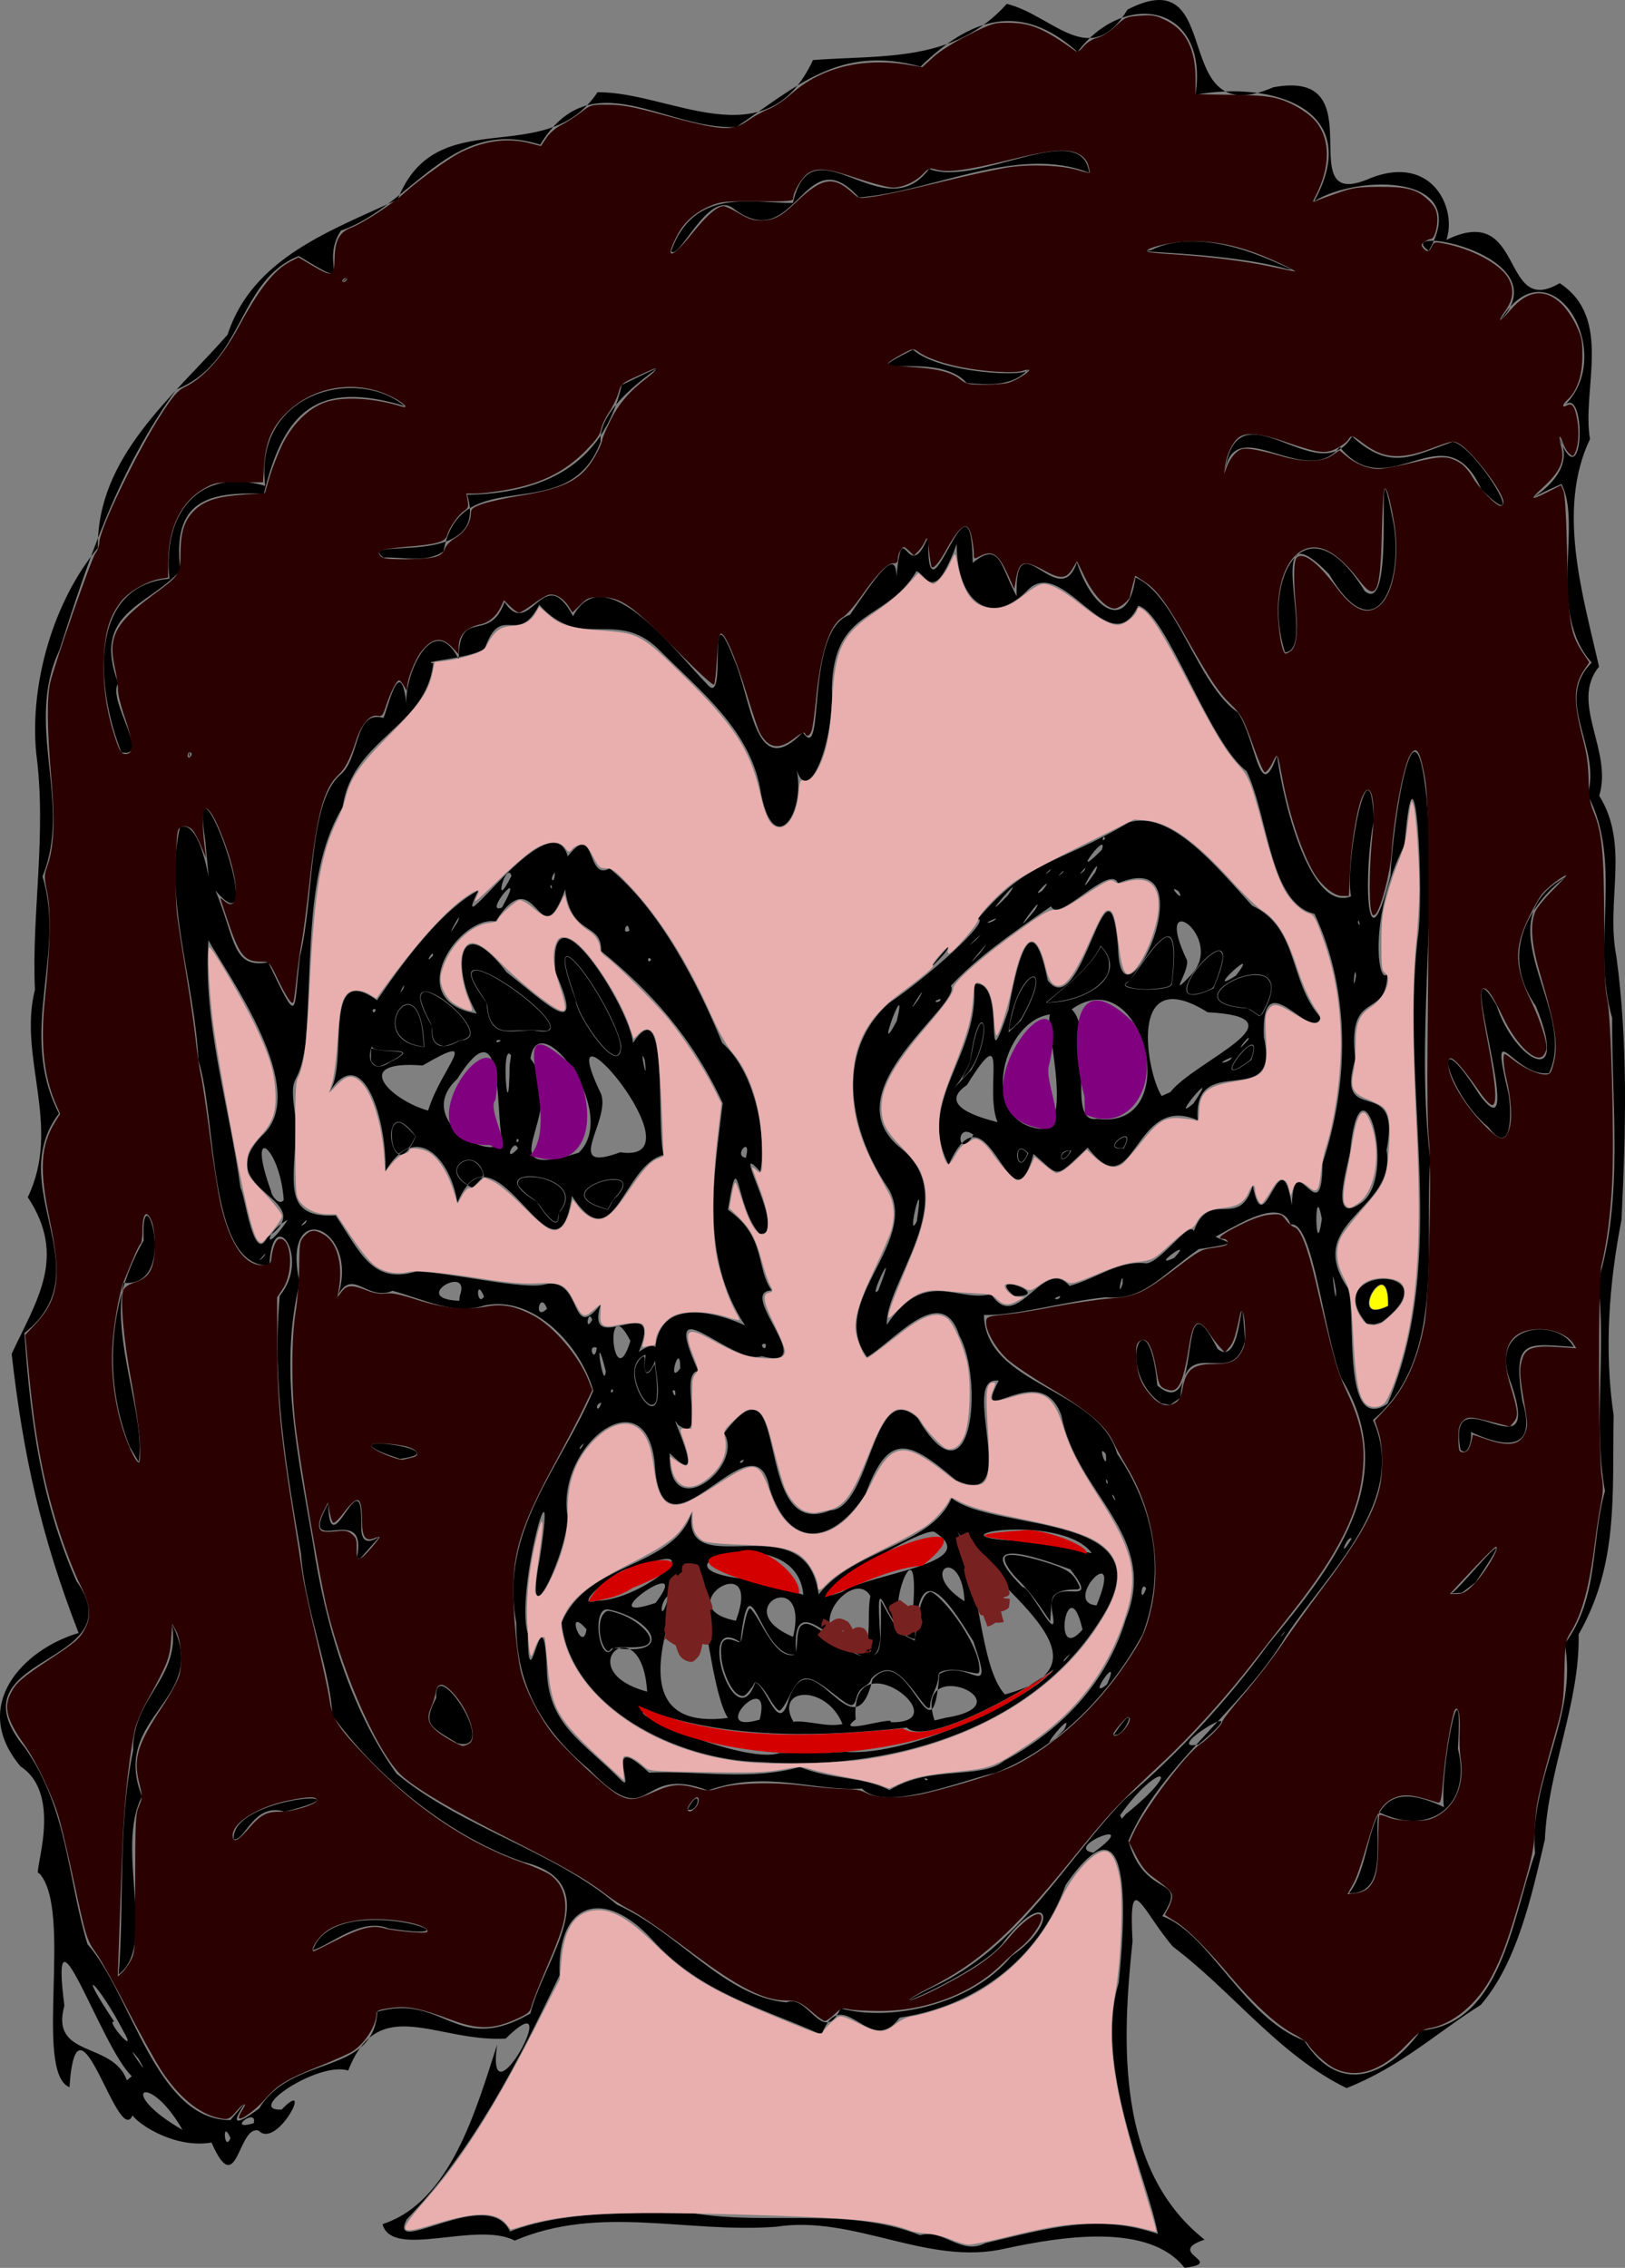<?xml version="1.0" encoding="UTF-8" standalone="no"?>
<svg
   xmlns:dc="http://purl.org/dc/elements/1.1/"
   xmlns:cc="http://creativecommons.org/ns#"
   xmlns:rdf="http://www.w3.org/1999/02/22-rdf-syntax-ns#"
   xmlns:svg="http://www.w3.org/2000/svg"
   xmlns="http://www.w3.org/2000/svg"
   xmlns:sodipodi="http://sodipodi.sourceforge.net/DTD/sodipodi-0.dtd"
   xmlns:inkscape="http://www.inkscape.org/namespaces/inkscape"
   version="1.1"
   id="svg10"
   width="1006.157"
   height="1404.105"
   viewBox="0 0 1006.157 1404.105"
   sodipodi:docname="wurshe2.svg"
   inkscape:version="1.0 (4035a4fb49, 2020-05-01)">
  <rect x="0" y="0" width="1006.157" height="1404.105" fill="#808080" stroke="none"/>
  <defs
     id="defs14" />
  <sodipodi:namedview
     fit-margin-bottom="0"
     fit-margin-right="0"
     fit-margin-left="0"
     fit-margin-top="0"
     inkscape:document-rotation="0"
     pagecolor="#ffffff"
     bordercolor="#666666"
     borderopacity="1"
     objecttolerance="10"
     gridtolerance="10"
     guidetolerance="10"
     inkscape:pageopacity="0"
     inkscape:pageshadow="2"
     inkscape:window-width="1080"
     inkscape:window-height="1826"
     id="namedview12"
     showgrid="false"
     inkscape:zoom="0.78671483"
     inkscape:cx="494.92259"
     inkscape:cy="511.50015"
     inkscape:window-x="-11"
     inkscape:window-y="-11"
     inkscape:window-maximized="1"
     inkscape:current-layer="g18" />
  <g
     transform="translate(-92.612,-158.443)"
     inkscape:groupmode="layer"
     inkscape:label="Image"
     id="g18">
    <path
       id="path22"
       style="fill:#000000"
       d="m 826.076,1562.548 c -21.935,-28.118 -75.99,-19.463 -110.714,-12.026 -48.249,11.435 -93.565,-21.02 -142.281,-13.406 -55.182,4.144 -109.096,-13.912 -161.741,8.539 -24.136,-12.338 -75.91,11.832 -81.899,-10.191 42.118,-13.477 57.984,-71.045 71.024,-111.213 -7.867,53.896 44.386,-42.166 5.231,-3.633 -42.959,2.33 -78.71,-28.435 -97.471,19.762 -18.236,-5.904 -64.498,24.969 -41.284,24.202 20.533,-21.119 -2.709,24.95 -14.2,12.993 -12.863,-3.695 -13.146,43.965 -29.165,7.39 -27.68,4.779 -55.771,-19.223 -48.12,-18.884 -8.432,28.866 -35.08,-84.888 -39.828,-15.385 -22.517,-9.29 2.568,-109.813 -18.817,-132.553 -4.721,2.28 16.023,-48.078 -11.425,-65.997 -31.67,-37.555 1.377,-72.488 35.908,-82.667 C 118.17,1110.08 106.899,1059.254 99.832,996.653 115.493,963.165 134.212,936.447 109.807,899.698 c 21.239,-44.156 -6.199,-86.62 4.446,-128.492 -2.22,-46.382 7.475,-96.636 0.752,-146.691 -4.061,-43.106 10.86,-94.15 38.212,-126.849 -0.696,-56.596 46.374,-93.285 80.321,-132.026 15.372,-47.574 64.229,-64.457 105.317,-83.658 24.019,-61.496 91.288,-17.629 123.741,-66.436 44.974,-0.422 104.447,42.64 133.386,-19.91 42.832,-3.3 87.286,1.776 120.03,-34.816 28.769,7.233 51.61,41.675 74.769,3.526 62.122,-31.855 24.066,76.948 90.285,48.123 65.427,-12.216 8.194,79.673 60.639,56.033 38.023,-14.526 53.115,19.294 46.484,38.478 49.106,-24.028 33.123,48.689 70.119,26.791 33.328,21.686 13.525,65.958 18.788,96.497 -20.867,43.79 -4.288,96.906 5.576,140.95 -18.354,22.362 8.711,51.935 0.137,79.9 19.141,30.606 3.871,65.186 10.628,99.503 7.26,53.305 5.824,108.253 3.175,162.937 -7.745,39.783 -10.827,80.87 -4.891,121.159 -0.854,50.416 3.002,92.31 -21.67,135.628 0.882,42.296 -19.01,83.933 -20.896,127.035 -8.162,34.683 -17.087,76.177 -39.669,102.337 -27.605,17.441 -49.548,38.219 -83.107,51.545 -41.968,-20.518 -70.3,-59.488 -107.501,-87.571 -19.114,-22.239 -27.557,-50.125 -25.031,-3.31 -6.574,62.381 -10.281,141.253 44.605,184.714 -25.177,8.279 13.779,13.992 -12.376,17.451 z m -123.468,-15.289 c 40.672,-9.643 69.563,-18.289 106.928,-5.746 -6.393,-34.534 -39.745,-103.363 -24.273,-155.394 2.979,-28.978 11.706,-124.921 -32.812,-60.699 -17.112,47.799 -57.957,75.615 -102.812,82.199 -18.811,25.91 -34.741,-23.162 -48.485,10.575 -35.451,-16.334 -74.521,-25.193 -104.907,-59.024 -29.504,-32.087 -58.865,-23.634 -57.175,22.231 -25.512,53.338 -52.875,107.623 -94.705,151.219 -12.198,24.558 50.758,-21.692 64.054,7.429 30.825,-12.395 77.529,-12.235 114.195,-11.229 46.333,7.572 94.617,-4.338 139.672,13.483 14.903,-3.949 25.446,12.691 40.32,4.958 z M 235.31,1482.119 c -5.489,-12.589 -3.747,9.659 0,0 z m -29.659,-4.959 c -21.094,-37.174 -42.322,-24.436 0,0 z m 29.588,-6.097 c 26.215,-30.495 -15.994,17.992 17.909,-7.263 20.186,-33.51 70.883,-20.062 73.075,-59.849 41.559,-11.657 48.752,27.673 94.788,1.106 7.828,-33.062 49.411,-80.893 -4.702,-93.924 -50.49,-17.507 -94.408,-57.848 -117.924,-90.764 -1.131,-27.19 -16.995,-65.909 -19.376,-99.752 -9.132,-53.032 -18.054,-105.908 -13.2,-159.893 19.763,-23.85 -4.938,-57.901 -6.346,-18.857 -38.339,1.928 -32.462,-91.315 -44.057,-127.086 -1.969,-46.93 -21.511,-100.046 -11.38,-144.22 16.832,-6.54 20.632,64.214 15.747,9.056 -10.898,-71.828 42.273,72.158 6.258,30.208 12.728,30.729 10.242,48.344 32.654,44.459 19.333,40.207 15.435,32.194 19.624,-3.495 9.024,-36.888 5.049,-94.552 24.637,-112.299 12.808,-10.017 8.739,-40.546 26.779,-35.642 0.993,3.137 10.716,-45.534 14.664,-7.229 -2.36,-17.523 16.135,-60.824 32.233,-29.067 0.184,-33.147 18.647,-8.758 28.405,-35.343 15.868,24.068 24.045,-26.19 42.388,8.762 19.625,-37.178 64.187,22.99 82.92,41.985 13.57,16.693 -1.167,-61.355 16.39,-16.283 11.658,26.039 12.937,77.344 42.959,46.194 14.397,20.87 0.628,-63.325 29.274,-72.859 14.575,-21.028 28.662,-43.371 28.702,-23.469 4.014,-41.268 6.568,7.324 19.713,-24.92 -1.552,64.855 26.631,-52.308 27.53,16.342 17.172,-14.328 17.342,2.909 27.204,20.639 -1.531,-49.077 26.447,11.495 37.277,-20.981 10.419,31.68 32.026,42.391 36.261,9.328 25.812,11.239 38.227,66.36 63.484,83.657 11.734,18.076 13.187,57.804 24.191,26.522 4.315,32.354 21.36,97.078 45.806,87.267 -4.11,-20.59 11.837,-102.1 14.112,-46.852 -6.014,27.691 -5.782,98.079 10.355,33.928 0.844,-25.984 14.306,-124.726 22.356,-47.621 6.408,74.359 -6.862,149.085 2.257,223.49 -3.806,53.256 9.759,123.084 -35.488,161.282 22.288,49.712 -27.556,93.756 -53.755,133.628 -27.9,46.571 -78.067,80.115 -97.665,126.908 10.563,37.405 38.039,20.475 21.011,46.631 29.808,11.067 49.891,62.665 87.868,77.083 22.876,36.309 53.772,19.639 72.153,-6.25 50.091,-4.252 56.29,-68.541 70.764,-109.693 -4.345,-44.836 26.741,-84.753 18.383,-129.798 21.453,-28.559 15.927,-63.061 24.89,-94.545 -7.465,-41.153 0.947,-86.385 -4.238,-129.747 15.816,-51.511 8.278,-109.742 8.699,-163.11 -13.375,-45.571 7.249,-95.628 -15.207,-138.313 8.816,-29.228 -21.258,-57.84 2.523,-81.718 -28.095,-31.366 -5.484,-85.853 -18.732,-110.608 -49.354,22.027 15.962,0.984 -1.604,-28.967 15.885,40.771 17.323,-34.984 2.96,-19.105 34.613,-32.449 -8.556,-104.06 -39.364,-52.957 38.901,-40.843 -68.284,-60.54 -44.162,-43.31 27.911,-48.361 -44.74,-47.338 -70.926,-30.651 31.567,-57.36 -26.385,-74.742 -73.431,-65.978 8.257,-56.169 -43.845,-65.339 -73.12,-26.521 -34.966,-31.421 -66.193,-21.166 -97.182,9.109 -50.411,-13.94 -76.969,12.557 -114.092,37.388 -44.285,2.061 -89.756,-41.269 -121.402,10.944 -55.38,-17.729 -79.678,38.227 -123.348,53.169 -14.155,21.118 10.912,38.461 -26.112,15.741 -38.094,15.169 -33.428,65.473 -75.841,82.684 -36.054,49.943 -53.956,103.806 -72.436,161.485 -21.857,46.66 8.3,94.484 -10.416,139.966 14.844,48.214 -15.741,96.265 10.177,146.759 -34.702,46.06 27.682,97.152 -21.367,135.959 3.813,55.218 10.367,103.857 32.184,153.488 37.912,53.481 -80.158,44.481 -31.829,103.319 26.701,38.174 26.333,81.085 38.67,121.496 27.418,31.163 42.561,109.188 88.466,108.958 z m -69.146,-90.194 c 3.626,-45.382 -0.755,-91.109 8.943,-138.75 -0.333,-33.209 29.352,-44.182 24.154,-77.89 24.274,47.057 -38.65,56.086 -18.644,106.511 -17.071,32.424 9.68,92.222 -14.452,110.129 z m 120.217,-14.943 c 13.286,-39.248 115.733,-3.147 46.823,-13.522 -16.566,-6.947 -35.115,9.736 -46.823,13.522 z m 641.549,-35.227 c 18.737,-23.777 5.599,-78.913 58.812,-53.385 -2.926,-22.305 12.358,-98.705 8.641,-36.196 8.964,35.501 -17.324,54.709 -49.079,39.25 -3.27,15.354 6.714,50.663 -18.374,50.33 z m -690.549,-33.571 c -1.795,-26.776 91.087,-31.827 31.5,-16.994 -19.004,-6.111 -24.66,18.705 -31.5,16.994 z m 754,-152.168 c 4.014,-1.088 49.028,-57.52 14.941,-6.867 l -8.462,6.489 z M 173.048,1054.369 c -18.398,-45.729 -10.831,-94.821 8.508,-127.882 -2.049,-46.995 23.455,29.343 -12.491,26.183 -7.5,35.987 13.848,82.954 9.436,110.95 z m 823.869,1.668 c -9.22,-49.476 51.625,19.465 31.54,-40.52 -16.054,-39.113 30.027,-40.971 38.429,-23.149 -28.897,-1.872 -38.021,-5.574 -31.629,33.535 11.023,36.605 -18.87,25.302 -31.947,19.122 0.968,3.133 -1.318,15.941 -6.393,11.011 z m 17.145,-199.821 c -26.067,-21.527 -37.185,-70.233 -5.479,-20.1 32.08,43.528 -18.317,-104.22 10.553,-55.4 11.405,35.114 45.993,53.199 24.425,0.616 -29.975,-43.509 14.238,-77.106 18.602,-80.039 -52.644,28.467 8.187,82.152 -10.454,121.596 -21.923,2.832 -37.242,-38.405 -25.358,11.366 2.005,8.039 3.82,43.072 -12.288,21.96 z M 209.467,625.619 c 0.875,-4.507 0.875,4.507 0,0 z m -41.705,-1.431 c -15.443,-38.826 -21.23,-103.002 29.776,-107.435 -4.413,-40.63 18.365,-69.302 59.275,-57.526 -7.08,-58.826 57.691,-73.571 86.155,-49.459 -53.989,-16.086 -74.46,2.988 -86.966,54.271 -34.724,-1.025 -57.049,4.146 -51.72,47.603 -20.104,22.444 -55.079,25.837 -38.508,69.831 -7.02,10.543 20.867,46.835 1.988,42.715 z m 720.504,-61.819 c -14.883,-46.005 13.29,-96.501 49.389,-37.923 21.311,17.553 4.057,-112.867 17.749,-42.114 6.447,36.169 -10.399,81.528 -39.914,31.533 -44.204,-45.297 -5.98,47.126 -27.223,48.504 z M 330.009,503.663 c -18.2,-13.648 66.676,8.384 51.843,-38.889 45.33,-0.751 83.977,-17.063 95.755,-67.986 55.183,-26.471 -15.786,5.174 -13.108,35.153 -20.285,55.03 -86.795,10.617 -97.279,67.918 -10.629,7.383 -25.154,3.306 -37.21,3.804 z m 679.857,-42.17 c -22.585,-50.371 -57.393,11.628 -87.714,-26.329 -20.924,27.395 -66.362,-23.999 -71.388,16.954 7.143,-59.514 57.65,12.064 79.038,-23.5 23.73,21.856 37.61,12.037 62.119,3.441 13.108,0.642 50.976,62.396 17.945,29.434 z M 691.197,395.616 c -18.749,-21.626 -76.298,0.792 -33.286,-20.682 16.725,14.94 72.793,17.39 71.419,11.978 -9.517,11.169 -25.258,9.729 -38.133,8.704 z M 304.31,333.241 c 3.379,-4.057 4.728,-2.762 0,0 z m 585,-8.28 c -37.729,-10.691 -100.946,-10.076 -84.077,-11.624 37.841,-18.411 90.279,15.755 89.428,12.31 z M 508.178,314 c 13.919,-39.587 49.604,-29.847 75.376,-29.881 11.95,-52.318 56.11,17.35 84.307,-21.132 29.494,11.895 94.59,-32.184 99.139,2.454 -44.392,-17.662 -97.166,11.866 -142.627,15.229 -34.097,-37.892 -38.89,37.235 -78.053,6.556 -15.452,-10.919 -33.218,32.82 -38.141,26.774 z M 249.726,1472.976 c 2.357,-10.383 -17.699,5.266 0,0 z m -75.496,-29.111 c -19.003,-17.73 -51.408,-117.891 -41.744,-43.649 -9.143,32.677 30.133,21.828 38.664,46.242 z m 4.128,-10.676 c -11.969,-15.362 10.312,17.402 0,0 z m -9.515,-17.49 c -15.304,-29.508 -30.447,-42.893 -5.516,-5.58 -6.096,-1.457 15.943,23.463 5.516,5.58 z m 444.295,-13.793 c 31.145,8.533 81.25,-2.398 105.719,-32.362 30.977,-21.238 22.28,-43.535 -4.247,-9.445 -13.465,20.605 -97.133,54.132 -37.552,25.27 49.488,-26.216 75.882,-75.528 111.73,-112.767 32.899,-28.196 62.465,-59.583 88.928,-95.836 38.723,-47.197 84.047,-101.568 45.385,-164.998 -10.998,-27.778 -17.61,-98.361 -31.4,-95.149 -9.415,-27.943 -72.099,33.969 -53.686,1.632 6.346,10.619 31.819,8.398 -3.212,13.586 -24.288,17.204 -34.321,31.918 -57.51,29.792 -25.086,2.423 -55.342,11.529 -75.463,10.949 1.006,43.884 70.74,44.9 82.478,85.892 23.111,33.733 30.374,73.136 15.733,111.892 -19.498,35.932 -51.939,70.229 -91.084,85.759 -18.441,3.743 -68.456,24.892 -82.606,9.667 -28.611,2.086 -59.819,-11.895 -95.38,1.233 -44.44,-17.3 -33.515,28.03 -73.539,-12.926 -28.522,-23.981 -45.466,-51.838 -45.15,-90.897 -10.774,-56.792 27.588,-96.007 47.666,-143.732 -7.525,-27.183 -36.372,-59.279 -67.323,-52.783 -18.618,6.318 -37.918,-3.9 -56.959,-9.063 -15.589,6.768 -24.503,-14.161 -33.545,2.382 13.107,-42.642 -36.035,-60.774 -23.959,-7.302 -13.207,53.199 -0.84,107.342 8.119,160.449 7.453,50.205 23.124,103.317 51.861,143.434 40.785,33.698 97.86,47.945 136.39,81.033 38.683,17.436 66.484,56.907 104.986,60.567 13.409,-5.741 22.651,27.533 33.616,3.723 z m -94.828,-123.183 c 8.929,-16.578 7.882,2.502 0,0 z m -142.659,-41.042 c -17.219,-10.651 -21.451,-11.362 -12.937,-28.058 -1.417,-28.456 40.577,35.345 12.937,28.058 z m 406.659,-5.181 c 16.471,-24.955 7.47,2.035 0,0 z m -468.687,-109.666 c 7.462,-36.742 -37.89,2.765 -17.813,-33.403 0.888,41.073 21.518,-32.002 20.5,14.29 -0.418,22.869 25.043,-9.92 -0.827,19.883 z m 26.687,-61.148 c -55.712,-18.269 41.011,-5.42 0,0 z m 471.268,-34.378 c -29.971,-21.253 -7.97,-70.26 -2.36,-11.054 29.757,25.535 10.767,-75.188 37.21,-22.77 17.197,14.475 13.556,-55.316 17.065,-4.888 -7.903,31.276 -37.379,-6.464 -39.99,35.273 l -6.439,4.409 z m -42.01,278.216 c 32.505,-23.721 -19.522,-3.388 0,5e-4 z m 20.017,-23.792 c 38.171,-30.897 19.301,-31.799 -3.455,0.638 l 1.119,2.113 z m -146.16,-14.982 c 25.229,-15.745 56.171,-6.211 70.866,-18.095 35.934,-19.365 63.571,-48.356 75.496,-88.007 20.743,-52.002 -30.69,-76.961 -39.99,-125.885 -13.166,-36.683 -56.372,11.636 -38.788,-21.483 -25.9,-3.939 16.229,81.697 -26.605,61.526 -29.072,-24.731 -41.513,-30.144 -55.856,8.583 -18.394,29.068 -46.056,37.254 -59.371,-3.301 -9.107,-49.953 -67.196,54.765 -71.188,-15.646 -5.44,-54.427 -61.223,-11.19 -53.993,32.754 0.682,20.736 -28.025,82.737 -17.129,25.955 11.771,-75.976 -15.525,20.359 -7.493,46.636 0.438,48.382 9.394,-31.453 11.818,21.331 0.313,35.335 22.182,45.157 45.996,69.5 9.575,9.406 -12.033,-32.051 17.266,-4.676 29.924,-1.401 62.663,5.21 93.345,-3.501 20.751,8.233 37.728,5.411 55.624,14.307 z m -79.605,-17.385 c -51.612,-0.917 -117.72,-33.596 -123.51,-86.283 16.255,-38.543 68.874,-33.018 80.632,-68.118 -6.248,45.909 71.121,-7.641 78.536,50.691 21.954,-28.381 69.756,-30.05 82.332,-59.728 27.153,21.87 138.123,7.289 90.92,77.362 -43.63,67.857 -132.307,91.732 -208.911,86.076 z m 52.49,-6.279 c 41.248,3.19 118.091,-35.349 128.673,-51.085 -22.985,17.134 -80.067,47.27 -90.819,36.048 -50.938,5.468 -105.877,7.47 -155.071,-8.7 -36.181,-8.019 54.214,32.606 76.192,24.41 13.675,0.265 27.371,0.204 41.025,-0.673 z m -2.026,-17.217 c -10.167,-24.842 -42.419,-22.904 -30.465,-1.459 10.216,-0.873 20.305,3.618 30.465,1.459 z m 29.8,-1.129 c 43.539,0.89 -25.49,-53.326 -21.688,-1.744 -14.584,10.775 24.619,-2.584 21.688,1.744 z m -81.085,-1.629 c 8.4,-33.579 -34.019,10.167 0,0 z m -19.689,-1.018 c -15.332,-23.899 -17.606,-147.512 -35.602,-63.679 -10.436,34.703 -12.708,69.776 35.602,63.679 z m 134.782,-0.124 c 52.873,-8.209 -21.062,-40.655 -6.823,1.65 z m -97.006,-11.674 c 14.427,-40.562 39.994,37.562 51.781,-12.154 22.743,-25.588 36.793,56.414 41.374,-3.284 17.853,-10.238 34.81,19.462 21.069,-20.142 -16.993,-27.777 -34.601,-52.778 -36.175,-1.41 -18.468,-2.854 -24.803,-54.385 -21.446,-0.686 -3.761,42.447 -57.271,-47.57 -52.041,10.17 -23.023,3.344 -28.313,-63.714 -34.595,-7.519 -28.299,-19.335 -3.634,61.063 9.225,24.842 7.731,3.047 14.335,33.626 20.808,10.183 z m 133.724,-2.761 c 73.406,-19.61 -9.543,-66.619 -29.5,-101.036 14.046,28.496 13.678,83.985 29.5,101.036 z m -221.5,-1.732 c -3.394,-53.885 -49.667,-13.424 0,0 z m 261.944,-23.558 c -6.429,5.646 -4.779,7.26 0,0 z m -282.833,-3.577 c 39.36,5.894 23.457,-18.769 -3.341,-23.768 -10.901,-1.47 -4.959,36.406 3.341,23.768 z m 159.124,-32.049 c -10.975,-19.216 -49.479,28.096 -2.666,30.438 3.006,-9.736 0.626,-20.436 2.666,-30.438 z m 131.346,20.75 c -9.089,-39.376 -19.754,22.849 0,0 z m -179.224,4.5 c 10.73,-44.97 -41.428,-17.25 0,0 z m -127.897,-4.658 c -13.868,-15.981 -2.389,16.312 0,0 z m 92.468,-5.305 c 17.689,-46.968 -43.365,-8.488 0,0 z m 109.614,-5.905 c 5.391,-66.886 -23.215,21.116 0,0 z m 86.525,2.032 c -6.084,-29.039 33.011,0.231 10.931,-27.95 -9.046,-3.108 -66.383,-25.771 -29.5,11.022 4.293,-1.134 22.401,37.504 18.569,16.928 z m -237.543,-12.167 c -6.978,5.005 -5.032,20.05 0,0 z m -8.308,5.002 c 25.644,-33.453 -43.534,14.728 0,0 z m 273.048,1.5 c 17.955,-43.45 -22.355,-1.572 0,0 z m -309.799,-2.802 c 29.487,-0.116 75.388,-41.129 22.936,-19.835 -5.029,-4.683 -40.479,25.283 -22.936,19.835 z m 228.069,0.302 c -1.671,-35.586 -30.069,-19.009 0,0 z m -75.847,-5.8 c 17.629,-11.817 88.956,-17.477 56.979,-37.266 -10.577,-2.45 -94.745,50.99 -56.979,37.266 z m -23.963,1.8 c -4.09,-48.675 -105.906,-16.438 -33.897,-9.579 10.95,3.651 24.263,6.311 33.897,9.579 z M 768.65,1120.064 c -19.399,-26.533 -112.283,-9.243 -39.47,-7.399 13.146,-0.681 29.26,5.73 39.47,7.399 z m -101.611,139.951 c -3.96,-2.102 -0.934,2.253 0,0 z m 167.84,-21.545 c 41.544,-35.122 -25.766,5.238 0,0 z m -83.378,-9.1 c 8.494,-17.033 -24.358,24.658 0,0 z m 26.558,-28.073 c 9.775,-22.135 -14.13,11.525 0,0 z m 109.378,-31.427 c 3.248,-4.97 -5.689,6.314 0,0 z m -85.128,-27.846 c -3.301,-6.043 -4.452,11.265 0,0 z m 127.195,-30.904 c -2.321,-3.048 -9.56,15.405 0,0 z m -322.972,-17.5 c 25.875,-1.203 25.804,-83.073 54.25,-57.227 34,57.483 41.121,-23.875 25.772,-51.171 -10.816,-33.548 -40.035,3.494 -57.082,13.417 -25.252,-33.861 32.136,-70.045 13.527,-103.823 -24.094,-35.122 -34.508,-84.465 0.132,-115.4 23.583,-15.78 63.626,-51.592 54.922,-52.048 31.878,-37.483 48.399,-33.011 93.421,-59.7 25.794,-8.009 54.294,27.087 76.41,51.496 29.274,13.723 22.446,46.99 42.468,69.273 -6.151,16.528 -37.244,-36.571 -35.191,12.162 10.69,47.393 -44.235,6.747 -40.931,51.432 -40.662,-17.872 -38.242,55.719 -68.128,16.914 -21.429,20.259 -16.669,18.085 -33.59,3.928 -14.298,52.993 -27.622,-48.754 -52.501,6.747 -20.663,-39.735 19.806,-67.879 15.575,-111.969 21.776,-3.875 3.988,67.593 21.459,16.126 4.292,-24.488 13.91,-69.919 24.261,-18.407 21.255,28.263 37.306,-89.555 43.554,-20.795 0.988,61.806 57.956,-63.658 -0.002,-39.314 -5.233,-12.547 -36.813,25.329 -41.442,14.272 -26.556,18.286 -45.993,32.089 -62.078,49.232 7.637,11.501 -75.815,65.593 -30.529,100.897 38.194,31.39 -10.773,83.865 -9.068,109.025 23.943,-36.024 44.262,-13.242 64.551,-19.081 16.104,25.511 32.277,-24.287 48.544,-4.986 16.724,-4.688 29.964,-15.428 46.184,-14.106 8.564,2.268 27.748,-26.88 30.783,-19.885 9.811,-26.907 28.025,-1.1e-4 36.503,-28.258 7.08,38.783 16.873,-33.001 24.197,12.25 1.243,-39.025 18.747,19.162 18.932,-25.906 16.225,-48.531 17.818,-106.021 -4.915,-154.501 -27.73,-6.312 -28.265,-59.08 -41.983,-88.244 -23.768,-17.97 -49.504,-97.971 -67.162,-102.532 -17.649,37.485 -46.868,-33.06 -68.979,-9.124 -21.822,22.023 -43.349,7.971 -43.424,-29.144 -14.146,38.768 -18.843,18.909 -24.873,16.86 -18.959,32.088 -51.197,22.127 -52.441,72.564 1.646,35.819 -16.777,78.756 -23.08,45.131 9.581,30.538 -13.76,64.544 -21.396,16.318 -7.122,-36.393 -36.679,-59.496 -62.725,-85.53 -26.207,-25.744 -48.022,1.546 -73.967,-27.674 -13.375,26.594 -23.523,-2.155 -33.733,27.241 -10.327,6.579 -40.36,7.608 -31.922,9.101 -4.292,39.909 -50.052,46.308 -56.032,88.877 -23.666,39.222 -18.587,95.586 -23.035,146.48 -4.277,31.901 -11.324,13.247 -5.774,48.775 -0.738,36.644 -9.629,59.436 24.448,57.662 15.113,22.555 22.568,42.935 49.938,34.647 21.949,0.765 66.133,11.424 79.097,8.157 24.505,-5.978 15.451,37.083 34.951,12.42 -10.376,35.026 40.157,-11.154 23.726,29.267 25.002,-17.537 -0.603,34.139 4.23,1.706 -21.819,8.247 14.554,61.068 6.408,9.618 -6.801,-51.72 41.917,-33.929 55.136,-27.714 -28.31,-43.069 -19.226,-92.248 -13.83,-137.658 -19.178,-41.254 -44.634,-69.153 -75.282,-94.18 0.451,-18.464 -18.646,-8.439 -22.244,-38.116 -16.569,44.986 -17.245,-20.638 -43.043,19.737 -22.697,-3.631 -58.823,49.281 -11.712,57.104 -15.848,-26.848 -12.336,-65.837 18.541,-25.51 23.162,18.003 49.974,44.917 30.092,-0.244 -4.888,-58.808 46.308,22.131 48.082,43.974 22.578,-34.528 14.054,51.641 18.98,69.345 -25.28,5.924 -30.357,65.972 -56.795,25.346 -9.712,66.18 -46.948,-52.474 -70.917,4.141 -3.948,-26.628 -25.542,-51.375 -44.614,-19.393 1.31,-29.838 -13.533,-81.592 -34.651,-49.08 12.484,-17.535 -5.232,-82.007 29.518,-56.781 20.064,-29.618 42.212,-57.228 62.726,-67.997 -19.901,40.617 44.715,-57.947 55.401,-21.123 17.57,-22.804 11.174,15.882 25.864,7.465 30.965,25.239 54.437,70.811 69.753,108.059 21.713,19.185 27.549,60.328 23.559,79.727 -20.526,-23.134 18.738,41.039 -0.581,38.303 -15.092,-16.912 -12.501,-58.21 -19.421,-14.739 23.74,16.591 17.067,35.792 27.037,49.94 -22.379,0.679 30.974,50.182 -6.128,40.725 -19.197,5.941 -64.526,-46.461 -39.327,9.102 -12.817,1.402 6.236,46.548 -12.495,33.399 -8.62,-13.941 21.515,44.597 -5.15,17.5 -1.663,45.931 46.725,8.272 33.652,-12.346 42.417,-55.939 16.119,67.996 65.583,47.845 z M 720.56,960.882 c -19.155,-16.66 26.242,0.366 0,0 z m 61.872,124.062 c -3.643,-4.577 2.714,7.378 0,0 z m -4.46,-10.575 c -1.75,0.999 1.623,5.507 0,0 z m -224.662,-11.979 c -4.048,0.01 -2.558,4.079 0,0 z m 224.007,-3.757 c -6.016,-7.688 1.528,13.268 0,0 z m -323.236,-6.575 c -4.339,3.334 -2.482,5.871 0,0 z m 497.692,-24.518 c 38.558,-90.855 7.972,-191.862 18.497,-287.061 4.66,-26.178 -1.493,-139.468 -7.994,-58.859 -22.592,44.881 -16.55,87.485 -10.616,79.884 -0.659,29.371 -25.259,8.148 -19.846,52.622 -13.36,44.217 29.13,6.844 19.335,56.385 6.297,37.711 -52.325,43.868 -23.86,85.609 5.511,16.623 -4.484,90.582 24.483,71.42 z m -12.964,-49.639 c -31.12,-37.107 55.858,-36.33 9.282,-0.83 l -4.665,1.336 z m 13.453,-10.908 c 0.589,-35.736 -27.509,13.672 0,0 z m -487.317,59.93 c -4.779,0.748 -2.264,7.732 0,0 z m 45.564,-7.503 c -3.802,-2.004 1.576,7.579 0,0 z m -38.2,0.2 c -1.209,-3.656 -2.466,3.562 0,0 z m -4.618,-12.25 c -8.121,-31.977 -1.296,14.507 0,0 z m 46.093,-1.709 c 0.115,-18.417 -8.59,11.585 0,0 z m -30.841,-17.009 c -16.786,-32.97 -10.934,35.908 0,0 z m -20.801,4.267 c -6.39,-2.623 -1.299,10.611 0,0 z m 104.668,-2.298 c -5.575,-1.372 0.406,6.363 0,0 z m -107.5,-15 c -2.509,-7.748 -4.996,8.778 0,0 z m -28,-6.878 c -4.489,-12.259 -8.673,8.464 0,0 z m -54,-8 c 7.576,-20.639 -32.116,1.864 -0.36,3.071 z m 15,0.413 c -5.405,-12.75 -4.484,7.294 0,0 z m 356.591,-0.278 c -7.166,2.213 0.627,2.968 0,0 z m 170.928,-3.507 c -4.492,-25.46 0.509,16.103 0,0 z m -283.41,0.046 c 13.585,-35.027 -7.473,7.819 0,0 z m 151.273,-3.956 c 0.743,-12.472 -4.315,11.39 0,0 z m 31.868,-16.156 c 13.511,-14.439 -16.298,7.487 0,0 z m -563.75,-0.684 c 5.116,-7.152 -7.463,7.273 0,0 z m 2.25,-12.012 c 35.12,-24.388 -36.715,-28.077 -3.349,-62.956 31.281,-27.754 -21.555,-99.891 -33.03,-121.079 -3.512,51.861 12.735,101.321 19.846,153.486 2.638,3.455 8.019,47.812 16.532,30.549 z m 12.697,-10.852 c -13.512,6.391 -16.129,23.674 0,0 z m 640.305,-0.636 c -4.913,-26.583 -4.144,29.298 0,0 z m -250.772,1.54 c 5.434,-36.745 -7.378,14.404 0,0 z m -378.543,1.03 c 3.584,-5.953 -7.006,5.678 0,0 z m 156.797,-6.152 c 23.112,-25.697 -54.349,-31.885 -13.666,-7.077 0.314,0.397 14.47,23.259 13.666,7.077 z m 33.757,-8.117 c 27.939,-26.786 -48.933,-5.482 -3.189,5.987 z m 462.302,2.352 c 24.663,-15.226 0.824,-97.602 -5.879,-33.878 -0.114,6.513 -14.395,47.597 5.879,33.878 z M 268.307,901.369 c -2.368,-33.413 -23.674,-48.967 -7.833,-5.375 -0.232,1.89 4.998,9.621 7.833,5.375 z m 123.971,-14.845 c -4.197,-21.2 -31.431,-3.577 -7.018,7.322 z m 337.034,-14.069 c -10.864,-11.687 -7.35,17.767 0,0 z m -174.911,2.882 c 3.965,-14.565 -8.348,-1.38 0,0 z m 201.557,-4.402 c -9.763,-1.699 -7.031,12.302 0,0 z m -405.899,-8.944 c -24.065,-32.497 -16.222,37.384 0,0 z m 100.831,10.189 c 26.187,-24.687 -25.11,-92.535 -29.823,-58.3 25.628,33.215 -30.635,76.865 29.823,58.3 z m 25.745,-0.331 c 53.084,8.157 -46.138,-107.136 -11.841,-36.08 6.048,16.764 -24.559,49.695 11.841,36.08 z m -63.326,-2.305 c -2.44,-7.432 -9.815,10.554 0,0 z m -9.839,-5.19 c -4.256,-20.865 1.351,-84.176 -27.795,-37.85 -27.991,25.85 23.788,52.908 27.795,37.85 z m 384.914,5.127 c 9.798,-17.783 -17.203,1.892 0,0 z m -93.075,-8.502 c -11.81,-8.529 -9.524,16.706 0,0 z m -281.5,3.642 c -1.209,-3.656 -2.466,3.562 0,0 z m 319.198,-7.902 c 28.608,8.514 3.181,-74.437 10.837,-70.363 -30.343,3.043 -44.521,62.724 -10.837,70.363 z m -22.698,-3.476 c -8.593,-19.899 8.121,-66.647 -19.023,-23.007 -19.197,13.011 9.28,20.471 19.023,23.007 z m 61.5,-2.098 c 55.459,7.694 28.842,-99.701 -15.655,-67.798 15.234,14.835 -4.319,71.162 15.655,67.798 z m -414.107,-5.106 c 8.324,-27.241 34.304,-49.844 -3.393,-27.918 -46.105,-3.614 -18.938,21.891 3.393,27.918 z m 473.883,-4.418 c 18.517,-27.445 -16.974,14.439 0,0 z m -14.332,-7 c 14.765,-19.225 85.311,-46.211 23.087,-49.456 -50.675,-31.69 -37.449,38.47 -28.443,51.852 z m -408.205,-22.771 c -6.837,-9.894 -1.368,51.411 -0.888,6.248 z m 285.068,8.852 c 14.942,-26.2 4.778,-47.607 -0.815,-5.198 -5.672,14.645 -19.856,26.728 0.815,5.198 z m -202.285,-5.814 c -3.996,-11.67 2.295,19.22 0,0 z m 375.575,-0.267 c 10.345,-30.17 -32.083,24.266 0,0 z m -533.097,1.295 c 27.307,-13.435 -26.304,-0.06 -7.22,-15.195 -9.139,7.632 -6.779,24.808 7.22,15.195 z m 521,-2.898 c -13.149,5.353 -0.279,3.321 0,0 z m -378.052,-7.098 c -4.744,-25.607 -52.522,-92.852 -28.087,-28.162 -0.533,8.27 27.7,50.2 28.087,28.162 z m -121.948,0.75 c -1.75,-57.933 -40.17,-3.548 0,0 z m 22,-4.038 c 28.833,-1.319 -47.996,-61.515 -17.102,-8.651 -1.789,14.173 8.121,14.446 17.102,8.651 z m 488.19,-0.429 c 2.423,-5.872 -11.725,13.094 0,0 z m -462.748,0.511 c -3.598,-1.649 -3.876,2.845 0,0 z m 245.148,-12.223 c 7.628,-32.337 -15.111,28.753 0,0 z m -225.402,5.694 c 46.819,10.451 -71.935,-74.862 -28.605,-16.954 1.345,21.619 11.805,17.851 28.605,16.954 z m 302.174,-5.807 c 23.587,-41.255 -3.349,-33.254 -7.607,7.25 z m 149.451,-4.033 c 29.736,-51.46 -67.007,-6.978 -8.813,-3.565 l 7.128,4.836 z m -548.813,-2.844 c -3.471,-1.724 -1.65,4.669 0,0 z m 336.089,-6.511 c 8.357,-15.242 -11.729,16.552 0,0 z m 78.833,2.206 c 24.857,0.313 51.832,-17.012 33.827,-35.239 -6.234,14.921 -29.254,30.723 -33.827,35.239 z m -65.331,-2.32 c -7.166,2.213 0.627,2.968 0,0 z m 169.079,-6.507 c 26.752,-62.696 -48.742,22.91 0,0 z m -501.67,0.25 c 2.452,-7.098 -4.755,7.176 0,0 z m 475.857,-2.799 c 5.802,-46.937 -7.043,-30.618 -26.105,-2.103 -13.824,6.268 25.405,7.244 26.105,2.103 z m 11.646,-5.5 c 22.772,-23.176 -24.989,-56.827 -2.253,-9.376 1.385,7.536 -12.223,24.595 2.253,9.376 z m 28.138,0.077 c 16.78,-21.834 -22.151,14.59 0,0 z m 74.259,0.413 c -0.579,-10.318 -2.728,14.146 0,0 z m -254.903,-13.892 c 12.075,-16.792 -21.433,23.374 0,0 z m -181.497,3.701 c -2.555,-3.587 -2.555,3.587 0,0 z m 203.5,-4 c 13.653,-17.721 -15.982,17.87 0,0 z m -338.609,1.423 c 0.632,-4.778 -6.358,7.211 0,0 z m 336.172,-9.673 c 9.925,-10.259 -11.576,10.232 0,0 z m -320.85,-11.25 c 4.237,-10.716 -10.948,17.616 0,0 z m 106.287,5.582 c -0.999,-8.193 -5.525,3.076 0,0 z m 451.662,-6.332 c -1.75,0.999 1.623,5.507 0,0 z m -224.662,-1.4 c -11.41,4.653 -0.681,2.69 0,0 z m 24.298,-5.35 c 8.018,-14.259 -20.317,25.003 0,0 z m -330.211,-1.281 c 16.449,-29.322 -12.552,4.968 0,0 z m 313.358,-7.632 c 13.289,-18.812 -22.617,23.304 0,0 z m 35.225,-6.429 c 5.814,-12.987 4.596,-4.235 -4.209,5.343 z m 70.46,4.027 c -8.498,-5.661 4.651,8.656 0,0 z m -413.129,-9.574 c -3.379,-10.354 -12.263,24.478 0,0 z m 328.657,9.14 c 9.806,-12.488 -9.514,6.616 0,0 z m -303.974,-3.438 c -1.925,0.434 1.433,4.383 0,0 z m 336.826,-8.114 c 6.201,-15.209 -17.099,24.63 0,0 z m -334.679,0.301 c -4.126,4.873 0.198,7.931 0,0 z m 314.298,0.25 c 3.734,-4.566 -6.735,5.433 0,0 z m -8,-1 c 3.734,-4.566 -6.735,5.433 0,0 z m 21.411,-0.293 c 4.031,-6.166 -6.892,6.321 0,0 z m 10.961,-12.958 c 4.72,-13.66 -22,22.111 0,0 z m 2,-6.999 c -1.209,-3.656 -2.466,3.562 0,0 z" />
    <path
       id="path41"
       style="fill:#800080;stroke-width:0.899"
       d="m 733.99,856.456 c -57.115,-13.111 25.704,-115.433 8.313,-39.204 -4.467,11.865 16.832,46.288 -8.313,39.204 z" />
    <path
       id="path43"
       style="fill:#800080;stroke-width:0.899"
       d="m 764.101,837.379 c -7.992,-28.994 -10.393,-85.377 30.142,-46.008 20.35,29.711 1.796,71.063 -29.944,56.976 z" />
    <path
       id="path45"
       style="fill:#800080;stroke-width:0.899"
       d="m 396.038,867.389 c -64.417,0.731 15.16,-100.306 3.311,-27.88 -6.234,6.066 16.01,39.534 -3.311,27.88 z" />
    <path
       id="path47"
       style="fill:#800080;stroke-width:0.899"
       d="m 420.872,873.903 c 21.781,-24.014 -22.443,-99.695 26.852,-54.834 14.634,23.767 13.071,67.912 -26.852,54.834 z" />
    <path
       id="path51"
       style="fill:#d40000;stroke-width:0.899"
       d="m 603.214,1147.347 c 10.988,-24.526 108.871,-59.048 60.564,-19.535 -21.246,1.333 -43.232,14.313 -60.564,19.535 z" />
    <path
       id="path53"
       style="fill:#d40000;stroke-width:0.449"
       d="m 765.205,1120.547 c -20.62,-8.785 -103.574,-9.992 -38.624,-14.68 10.559,-1.413 41.498,9.678 38.624,14.68 z" />
    <path
       id="path55"
       style="fill:#d40000;stroke-width:0.449"
       d="m 571.511,1243.333 c -28.008,-2.083 -75.856,-11.655 -83.716,-28.866 50.559,22.899 109.901,19.087 163.935,14.117 14.867,10.61 68.253,-18.869 93.385,-35.881 -46.862,40.428 -112.839,54.808 -173.604,50.63 z" />
    <path
       id="path57"
       style="fill:#d40000;stroke-width:0.449"
       d="m 587.241,1145.148 c -19.582,-3.607 -89.259,-21.245 -36.851,-26.171 15.557,-5.527 39.139,16.704 36.851,26.171 z" />
    <path
       id="path59"
       style="fill:#d40000;stroke-width:0.449"
       d="m 456.913,1150.24 c 15.403,-32.297 90.135,-33.286 27.414,-8.735 -8.118,5.505 -18.19,7.549 -27.414,8.735 z" />
    <path
       style="fill:#000000;stroke-width:0.449"
       d="m 688.286,826.304 c -0.002,-0.143 1.131,-2.434 2.518,-5.091 2.337,-4.475 2.601,-5.298 3.593,-11.199 1.74,-10.352 4.304,-18.054 6.011,-18.054 2.026,0 1.47,8.316 -1.075,16.088 -2.287,6.982 -4.808,11.737 -8.15,15.371 -1.591,1.73 -2.895,3.029 -2.897,2.885 z"
       id="path75" />
    <path
       style="fill:#000000;stroke-width:0.449"
       d="m 717.494,796.193 c 0.003,-3.217 2.707,-14.171 4.747,-19.23 2.914,-7.227 7.616,-13.541 10.083,-13.541 3.353,0 1.286,9.158 -4.64,20.558 -2.862,5.505 -3.62,6.582 -6.709,9.528 -1.916,1.827 -3.483,3.035 -3.482,2.684 z"
       id="path77" />
    <path
       style="fill:#000000;stroke-width:0.449"
       d="m 741.312,778.574 c 0.371,-0.342 4.213,-3.565 8.539,-7.162 11.82,-9.831 19.101,-17.557 22.915,-24.315 l 1.468,-2.601 1.282,1.487 c 0.705,0.818 1.842,2.599 2.526,3.959 1.049,2.085 1.244,3.034 1.244,6.067 0,4.692 -1.119,7.038 -5.363,11.251 -6.293,6.246 -17.334,10.515 -30.14,11.656 -2.692,0.24 -3.049,0.191 -2.472,-0.341 z"
       id="path79" />
    <path
       style="fill:#000000;stroke-width:0.449"
       d="m 796.589,770.594 c -3.941,-0.482 -7.19,-1.596 -7.19,-2.465 0,-0.336 0.62,-0.977 1.377,-1.423 0.823,-0.485 3.525,-3.883 6.719,-8.452 8.813,-12.603 13.853,-18.36 17.049,-19.474 4.276,-1.49 5.666,6.291 4.073,22.79 -0.618,6.401 -0.636,6.469 -1.949,7.267 -2.633,1.601 -13.546,2.556 -20.079,1.757 z"
       id="path81" />
    <path
       style="fill:#000000;stroke-width:0.449"
       d="m 829.395,773.897 c -4.515,-1.613 -0.052,-11.798 9.171,-20.93 3.299,-3.266 7.005,-5.711 8.667,-5.718 1.356,-0.006 2.385,1.637 2.384,3.803 -10e-4,2.363 -1.753,8.756 -3.943,14.393 -1.745,4.49 -1.749,4.495 -4.181,5.693 -4.301,2.117 -10.157,3.452 -12.097,2.759 z"
       id="path83" />
    <path
       style="fill:#000000;stroke-width:0.449"
       d="m 868.988,784.934 c -3.09,-2.177 -3.489,-2.329 -7.079,-2.693 -14.495,-1.469 -18.977,-6.132 -12.012,-12.497 4.704,-4.299 13.583,-7.699 19.936,-7.635 5.005,0.051 7.456,1.212 9.017,4.274 1.656,3.247 0.867,7.92 -2.535,15.016 -1.935,4.037 -3.097,5.842 -3.759,5.842 -0.161,0 -1.766,-1.038 -3.567,-2.307 z"
       id="path85" />
    <path
       style="fill:#000000;stroke-width:0.449"
       d="m 855.617,820.256 c -0.897,-2.337 7.91,-13.553 11.313,-14.407 2.183,-0.548 2.434,1.237 0.899,6.391 -0.622,2.09 -0.989,2.512 -3.943,4.545 -5.33,3.668 -7.796,4.703 -8.269,3.47 z"
       id="path87" />
    <path
       style="fill:#000000;stroke-width:0.449"
       d="m 784.164,869.036 c -0.531,-0.214 -1.095,-0.6 -1.254,-0.857 -0.541,-0.875 1.139,-3.237 3.255,-4.58 3.822,-2.425 5.092,-1.011 3.065,3.415 -1.044,2.281 -1.243,2.467 -2.616,2.44 -0.817,-0.016 -1.92,-0.204 -2.451,-0.418 z"
       id="path89" />
    <path
       style="fill:#000000;stroke-width:0.449"
       d="m 749.986,875.029 c -0.485,-1.265 0.884,-3.029 2.895,-3.73 1.033,-0.36 2.01,-0.522 2.172,-0.361 0.402,0.402 -1.459,3.332 -2.642,4.161 -1.253,0.877 -2.069,0.854 -2.424,-0.071 z"
       id="path91" />
    <path
       style="fill:#000000;stroke-width:0.449"
       d="m 723.586,877.022 c -0.798,-1.139 -0.94,-4.904 -0.234,-6.221 0.671,-1.254 2.435,-1.076 4.103,0.414 1.383,1.236 1.414,1.338 0.827,2.756 -0.776,1.873 -2.596,4.05 -3.387,4.05 -0.335,0 -0.923,-0.449 -1.308,-0.999 z"
       id="path93" />
    <path
       style="fill:#000000;stroke-width:0.449"
       d="m 402.478,795.836 c -4.542,-1.624 -7.283,-6.205 -7.943,-13.274 -0.266,-2.853 -0.499,-3.367 -3.652,-8.059 -6.188,-9.21 -7.685,-13.715 -4.987,-15.001 6.855,-3.269 44.977,24.173 47.379,34.105 0.216,0.894 0.037,1.449 -0.706,2.193 -0.939,0.939 -1.245,0.978 -5.319,0.693 -2.378,-0.167 -4.627,-0.318 -4.998,-0.336 -0.371,-0.018 -4.415,0.101 -8.988,0.265 -7.582,0.272 -8.532,0.22 -10.786,-0.586 z"
       id="path95" />
    <path
       style="fill:#000000;stroke-width:0.449"
       d="m 470.327,810.273 c -6.796,-4.748 -18.813,-22.841 -20.82,-31.346 -0.35,-1.483 -1.582,-5.427 -2.737,-8.763 -3.349,-9.67 -4.827,-16.513 -4.021,-18.614 1.848,-4.815 16.575,14.34 26.673,34.693 5.861,11.813 8.186,19.007 7.251,22.437 -1.021,3.744 -2.673,4.159 -6.346,1.593 z"
       id="path97" />
    <path
       style="fill:#000000;stroke-width:0.449"
       d="m 464.724,905.838 c -8.498,-2.827 -11.726,-6.265 -9.316,-9.92 4.037,-6.121 21.561,-9.715 22.824,-4.681 0.402,1.602 -1.113,4.515 -4.019,7.726 -1.322,1.46 -3.041,3.919 -3.82,5.462 -0.779,1.544 -1.465,2.796 -1.523,2.782 -0.058,-0.014 -1.924,-0.63 -4.147,-1.369 z"
       id="path99" />
    <path
       style="fill:#000000;stroke-width:0.449"
       d="m 432.875,912.443 c -1.336,-1.336 -3.658,-4.191 -5.16,-6.343 -2.231,-3.197 -3.351,-4.325 -6.117,-6.16 -1.863,-1.235 -4.51,-3.46 -5.884,-4.943 -2.194,-2.37 -2.481,-2.893 -2.361,-4.309 0.11,-1.299 0.442,-1.79 1.709,-2.532 2.346,-1.373 9.74,-1.3 14.37,0.142 12.665,3.946 16.385,11.157 10.117,19.61 -0.592,0.798 -1.107,2.315 -1.263,3.718 -0.324,2.911 -0.52,3.247 -1.893,3.247 -0.716,0 -1.916,-0.829 -3.517,-2.429 z"
       id="path101" />
    <path
       style="fill:#000000;stroke-width:0.449"
       d="m 379.857,890.366 c -2.485,-1.898 -4.343,-4.89 -4.341,-6.991 0.005,-4.233 4.895,-7.475 9.432,-6.253 3.034,0.817 6.319,4.913 6.818,8.501 0.135,0.969 -0.089,1.141 -2.096,1.602 -2.756,0.633 -3.863,1.217 -6.046,3.189 l -1.697,1.533 z"
       id="path103" />
    <path
       style="fill:#000000;stroke-width:0.449"
       d="m 337.99,871.463 c -1.798,-1.94 -2.696,-5.293 -2.697,-10.07 -3.9e-4,-3.691 0.141,-4.498 1.048,-5.955 2.109,-3.391 5.071,-2.542 10.219,2.931 l 3.342,3.553 -1.827,3.513 c -1.427,2.743 -2.141,3.638 -3.26,4.086 -0.788,0.315 -2.278,1.144 -3.311,1.841 -1.033,0.697 -2.003,1.267 -2.156,1.267 -0.153,0 -0.763,-0.524 -1.357,-1.165 z"
       id="path105" />
    <path
       style="fill:#000000;stroke-width:0.449"
       d="m 325.804,818.391 c -0.522,-0.103 -1.533,-0.797 -2.247,-1.542 -1.219,-1.273 -1.298,-1.584 -1.298,-5.108 0,-2.064 0.133,-3.884 0.294,-4.046 0.162,-0.162 1.232,0.024 2.377,0.413 1.247,0.424 4.878,0.86 9.052,1.087 7.479,0.408 8.666,0.789 7.133,2.288 -2.103,2.057 -12.845,7.492 -14.139,7.154 -0.124,-0.032 -0.652,-0.143 -1.174,-0.245 z"
       id="path107" />
    <path
       style="fill:#000000;stroke-width:0.449"
       d="m 351.475,805.858 c -10.401,-2.064 -16.005,-9.546 -13.49,-18.013 0.846,-2.85 2.298,-5.015 4.238,-6.323 4.911,-3.31 9.501,1.527 11.482,12.1 0.748,3.99 1.547,12.973 1.148,12.902 -0.13,-0.023 -1.651,-0.323 -3.379,-0.666 z"
       id="path109" />
    <path
       style="fill:#000000;stroke-width:0.449"
       d="m 364.953,805.441 c -3.32,-1.175 -4.712,-3.855 -4.716,-9.088 -0.002,-2.497 -0.246,-3.253 -2.262,-7.027 -2.815,-5.269 -4.931,-10.989 -4.931,-13.333 0,-1.981 1.198,-3.582 2.68,-3.582 4.796,0 17.034,8.568 23.069,16.152 4.662,5.858 5.892,9.772 3.745,11.919 -0.943,0.943 -3.641,2.029 -5.057,2.036 -0.278,0.001 -1.391,0.498 -2.474,1.103 -1.772,0.991 -6.601,2.525 -7.788,2.475 -0.257,-0.011 -1.276,-0.306 -2.265,-0.656 z"
       id="path111" />
    <path
       style="fill:#ffff00;stroke-width:0.449"
       d="m 942.528,968.866 c -2.323,-0.992 -2.601,-4.689 -0.661,-8.784 1.455,-3.072 4.471,-6.067 6.107,-6.067 2.269,0 3.818,3.921 3.838,9.715 l 0.011,3.198 -2.359,0.982 c -2.783,1.158 -5.566,1.542 -6.936,0.956 z"
       id="path113" />
    <path
       style="fill:#000000;stroke-width:1.271"
       d="m 569.528,1210.793 c -4.584,-8.012 -9.102,-12.536 -9.987,-9.999 -0.321,0.921 -1.887,3.188 -3.478,5.039 -2.546,2.96 -3.277,3.19 -6.084,1.911 -4.474,-2.038 -9.888,-13.703 -10.744,-23.147 -0.983,-10.835 1.551,-13.274 10.062,-9.685 1.739,0.733 2.297,-0.021 2.937,-3.968 1.833,-11.311 3.53,-17.044 4.909,-16.586 0.796,0.264 3.341,3.866 5.656,8.003 8.829,15.785 13.791,20.869 20.368,20.869 2.128,0 2.529,-1.129 2.993,-8.416 0.395,-6.202 1.137,-8.856 2.822,-10.087 3.228,-2.36 6.62,-0.797 21.531,9.923 11.138,8.007 13.312,9.087 18.426,9.147 7.947,0.094 9.048,-2.358 9.101,-20.269 l 0.042,-13.982 3.598,6.525 c 5.648,10.242 8.664,13.935 13.158,16.113 l 4.172,2.022 1.575,-11.69 c 1.497,-11.115 4.009,-17.162 7.63,-18.368 2.593,-0.864 12.091,9.049 19.596,20.451 7.139,10.847 11.24,20.801 11.24,27.284 0,2.837 -0.358,3.03 -4.131,2.23 -9.351,-1.984 -12.468,-2.252 -16.771,-1.445 -3.84,0.72 -4.526,1.365 -4.563,4.286 -0.024,1.891 -1.148,5.726 -2.499,8.522 -1.351,2.796 -2.475,6.372 -2.499,7.944 -0.068,4.477 -1.649,3.465 -7.949,-5.085 -11.327,-15.373 -17.081,-18.555 -24.825,-13.732 -2.272,1.415 -4.135,3.296 -4.139,4.18 -0.004,0.884 -1.686,2.562 -3.737,3.729 -2.545,1.448 -4.161,3.728 -5.092,7.186 -1.725,6.407 -3.267,6.096 -14.602,-2.936 -15.918,-12.685 -20.08,-12.345 -27.088,2.209 -2.272,4.719 -4.947,8.58 -5.944,8.58 -0.997,0 -3.553,-3.041 -5.679,-6.758 z"
       id="path127" />
    <path
       style="fill:#000000;stroke-width:1.271"
       d="m 736.356,1152.725 c -3.6,-5.243 -8.927,-11.821 -11.838,-14.618 -6.692,-6.428 -10.692,-12.817 -9.679,-15.457 1.079,-2.811 10.387,-1.63 26.219,3.326 11.914,3.729 15.663,6.19 18.844,12.366 2.05,3.981 1.894,4.215 -2.829,4.215 -6.533,0 -12.199,2.43 -12.891,5.529 -0.336,1.503 -0.761,5.307 -0.946,8.453 l -0.335,5.72 z"
       id="path129" />
    <path
       style="fill:#000000;stroke-width:1.271"
       d="m 465.734,1176.281 c -2.549,-6.1 -2.363,-15.01 0.383,-18.369 2.149,-2.629 2.442,-2.655 8.69,-0.789 11.02,3.292 21.963,12.865 20.139,17.618 -1.11,2.892 -5.01,3.842 -14.765,3.597 -4.674,-0.118 -8.855,0.363 -9.291,1.069 -1.483,2.399 -3.311,1.292 -5.156,-3.126 z"
       id="path131" />
    <path
       style="fill:#000000;stroke-width:0.636"
       d="m 492.385,1025.939 c -4.737,-5.244 -7.821,-15.426 -6.319,-20.867 0.787,-2.85 2.681,-5.607 4.535,-6.599 1.099,-0.588 1.168,-0.32 1.063,4.098 -0.161,6.781 1.821,7.935 4.864,2.832 l 1.47,-2.464 0.749,5.626 c 0.977,7.339 0.944,15.861 -0.07,17.875 -1.303,2.59 -3.671,2.401 -6.292,-0.5 z"
       id="path133" />
    <path
       style="fill:#782121"
       id="path137"
       d="m 689.479,1129.631 c 0.602,5.526 2.641,10.752 4.541,15.935 1.256,2.68 2.08,5.579 3.485,8.183 2.654,-0.983 5.581,-1.419 7.962,-2.948 0.6,-0.385 3.9e-4,-1.427 -0.043,-2.138 -0.323,-5.259 -1.759,-10.448 -2.851,-15.582 -1.591,-5.81 -3.566,-11.585 -6.356,-16.942 -1.601,-2.788 -0.926,-1.526 -2.07,-3.762 -0.685,-1.27 -0.722,-2.776 -1.372,-4.056 -0.219,-0.431 -0.313,-1.347 -0.78,-1.222 -2.69,0.718 -5.068,2.306 -7.602,3.459 0.87,4.456 3.059,8.622 5.825,12.199 0.727,0.941 1.547,1.807 2.321,2.711 3.598,3.901 7.734,7.306 11.177,11.359 0.541,0.637 1.009,1.332 1.514,1.998 1.329,2.129 3.194,4.245 3.666,6.791 0.01,0.054 0.34,2.112 0.611,2.058 2.8,-0.558 5.711,-1.19 8.12,-2.722 0.603,-0.384 -0.352,-1.389 -0.603,-2.058 -0.691,-1.837 -1.89,-3.939 -2.778,-5.619 -2.863,-4.64 -5.724,-9.331 -9.368,-13.414 -1.575,-1.765 -2.036,-2.098 -3.669,-3.537 -2.699,-2.139 -4.392,-3.596 -8.889,-0.477 -1.526,1.059 -0.057,8.832 0.158,10.321 1.763,8.272 3.627,16.532 5.752,24.72 1.634,4.637 1.37,4.924 9.683,0.511 0.693,-0.368 0.007,-1.569 -0.039,-2.352 -0.146,-2.511 -0.438,-4.335 -0.77,-6.864 -0.211,-1.218 -0.409,-2.439 -0.633,-3.655 -0.219,-1.193 -0.707,-4.07 -1.267,-5.379 -0.079,-0.184 -0.265,-0.44 -0.458,-0.388 -2.812,0.765 -6.006,0.962 -8.293,2.768 -0.892,0.704 0.347,2.245 0.521,3.368 1.011,5.469 2.652,10.794 4.566,16.008 0.51,1.389 1.022,2.779 1.634,4.126 0.374,0.823 0.446,2.611 1.318,2.372 3.198,-0.88 5.701,-3.392 8.551,-5.088 -0.646,-4.686 -2.128,-9.163 -3.685,-13.606 -0.297,-0.849 -0.438,-1.772 -0.901,-2.543 -0.123,-0.204 -0.015,0.556 -0.218,0.682 -1.964,1.225 -4.082,2.183 -6.124,3.274 1.306,2.113 1.207,2.118 3.104,4.274 3.194,3.632 6.118,5.514 11.449,1.972 1.123,-0.746 0.725,-2.597 1.088,-3.895 0.035,-0.64 0.069,-1.281 0.104,-1.921 0.016,-0.649 -9.165,-0.875 -9.181,-0.226 v 0 c -3.8e-4,0.553 -7.7e-4,1.106 -0.001,1.659 2.497,-1.918 0.239,-0.455 6.793,-0.904 0.116,-0.01 -0.234,-0.071 -0.312,-0.158 -0.576,-0.643 -1.076,-1.351 -1.631,-2.013 -2.658,-3.167 -1.91,-2.275 -5.099,-5.366 -2.948,0.456 -6.12,0.151 -8.843,1.367 -0.933,0.416 -0.752,1.932 -0.826,2.95 -0.085,1.161 0.135,2.331 0.358,3.473 0.896,4.587 2.781,8.936 4.51,13.247 3.362,0.073 6.811,0.981 10.086,0.219 0.815,-0.19 -0.161,-1.669 -0.331,-2.488 -1.418,-6.858 -4.068,-13.427 -6.768,-19.858 -2.53,-5.294 -0.743,-3.793 -10.419,-2.887 -0.307,0.029 -0.294,0.561 -0.317,0.868 -0.103,1.409 0.348,4.417 0.527,5.566 0.19,1.223 0.432,2.438 0.648,3.656 0.393,1.769 1.011,4.612 1.463,6.438 0.173,0.7 -0.144,1.923 0.557,2.09 9.38,2.239 9.002,2.213 8.92,-2.714 -0.102,-1.077 -0.165,-2.158 -0.305,-3.23 -0.981,-7.511 -3.225,-14.743 -5.269,-22.012 -0.376,-1.159 -0.725,-2.328 -1.129,-3.478 -0.241,-0.686 -0.096,-1.869 -0.806,-2.028 -0.625,-0.139 -0.424,1.434 -1.038,1.617 -5.878,1.753 -7.816,-1.277 -5.601,1.557 4.113,5.151 7.454,10.843 11.5,16.045 1.107,1.384 2.126,2.84 3.296,4.17 2.105,2.391 10.129,1.294 8.842,-1.607 -0.157,-1.194 -0.21,-2.431 -0.517,-3.6 -0.666,-2.529 -1.887,-4.81 -3.3,-6.995 -0.636,-0.907 -1.231,-1.843 -1.907,-2.72 -3.258,-4.226 -7.41,-7.634 -11.122,-11.434 -1.454,-1.532 -2.407,-2.43 -3.642,-4.136 -1.362,-1.88 -2.387,-3.986 -3.695,-5.895 -0.134,-0.196 -0.332,-0.34 -0.498,-0.51 -2.595,0.831 -5.109,1.984 -7.786,2.492 -0.345,0.066 -0.329,-0.623 -0.524,-0.915 -0.045,-0.068 0.055,0.155 0.071,0.235 0.066,0.34 0.116,0.683 0.174,1.024 0.341,2.025 0.12,0.903 0.64,3.164 2.059,6.741 4.732,13.288 6.59,20.095 1.169,4.008 2.454,7.973 3.632,11.977 0.25,0.85 0.467,1.709 0.733,2.554 0.144,0.455 0.019,1.349 0.496,1.342 2.724,-0.035 5.361,-0.969 8.042,-1.453 0.13,0.276 0.142,0.651 0.391,0.827 0.176,0.124 -0.084,-0.422 -0.117,-0.634 -0.058,-0.366 -0.096,-0.735 -0.155,-1.101 -0.268,-1.633 -0.334,-1.941 -0.844,-3.642 -0.236,-0.785 -0.505,-1.56 -0.758,-2.34 -1.737,-5.212 -3.57,-10.396 -5.431,-15.562 -0.166,-0.599 -8.642,1.749 -8.476,2.348 z" />
    <path
       style="fill:#782121"
       id="path139"
       d="m 508.177,1148.803 c -0.743,3.02 -1.346,6.079 -1.873,9.144 -0.142,0.823 -0.376,1.643 -0.374,2.478 4e-4,0.145 0.236,0.205 0.381,0.208 2.872,0.06 5.744,-0.013 8.617,-0.019 1.568,-6.54 2.595,-13.24 2.699,-19.976 0.017,-1.13 0.961,-3.4 -0.169,-3.386 -1.581,0.02 -2.186,2.287 -3.279,3.43 -2.335,0.117 -5.286,-1.235 -7.004,0.35 -1.813,1.672 -0.937,4.846 -1.279,7.289 -0.529,3.777 -1.365,11.945 -1.31,15.938 0.021,1.477 -0.908,4.194 0.555,4.397 3.622,0.502 7.061,-1.902 10.592,-2.853 1.527,-6.03 2.635,-12.151 3.769,-18.263 0.234,-1.262 1.538,-2.802 0.711,-3.784 -0.649,-0.771 -1.006,1.973 -1.957,2.304 -1.975,0.687 -4.166,0.368 -6.249,0.552 -0.132,1.952 -0.314,3.9 -0.396,5.855 -0.025,0.61 -0.4,9.527 0.193,11.273 0.134,0.394 0.444,-0.796 0.841,-0.92 2.589,-0.811 5.868,-0.067 7.932,-1.828 1.246,-1.063 -0.02,-3.276 -0.029,-4.914 -0.059,-5.043 -0.588,-10.09 -0.434,-15.137 0.023,-0.755 0.076,-1.514 0.214,-2.257 0.221,-1.185 0.229,-1.084 0.463,-0.722 -1.309,2.449 -5.99,1.248 -6.337,-1.421 -0.121,-0.931 -0.402,-2.315 0.41,-2.786 5.117,-2.969 5.175,-2.391 6.98,-0.219 -0.61,-0.864 0.785,1.046 0.099,1.545 -6.241,4.536 -8.044,0.642 -5.805,4.758 0.45,0.827 0.88,1.664 1.32,2.496 1.69,3.287 3.436,6.547 5.085,9.854 0.422,0.847 1.626,3.542 2.311,4.547 0.127,0.186 0.348,0.286 0.521,0.429 2.7,-1.052 5.783,-1.418 8.101,-3.157 0.693,-0.519 -0.274,-1.712 -0.489,-2.551 -1.552,-6.055 -4.256,-11.759 -6.536,-17.559 -0.395,-1.135 -0.783,-2.273 -1.185,-3.406 -1.612,-4.54 -1.942,-5.593 -9.108,0.365 -0.758,0.63 0.237,1.958 0.374,2.934 0.241,1.726 0.507,3.448 0.76,5.172 1.873,11.562 3.815,23.113 6.13,34.596 2.334,2.137 1.493,1.554 8.482,-1.366 0.528,-0.221 0.12,-1.142 0.088,-1.713 -0.216,-3.87 -1.023,-7.746 -1.661,-11.56 -1.437,-6.447 -0.95,-13.013 -11.405,-5.836 -1.353,0.929 -0.803,3.184 -1.101,4.798 -0.414,2.247 -0.689,4.517 -1.034,6.776 -1.118,7.984 -1.01,6.45 -1.689,14.004 -0.096,1.065 -1.296,3.059 -0.235,3.2 1.243,0.165 1.241,-2.383 2.376,-2.916 5.886,-2.762 5.289,3.135 4.135,-4.734 -0.752,-3.345 -1.377,-6.863 -2.707,-10.056 -0.483,-1.16 -0.996,-2.354 -1.827,-3.296 -3.536,-4.01 -5.689,-3.372 -10.872,0.205 -1.034,0.714 -0.989,2.311 -1.484,3.466 -1.019,5.237 -1.225,6.449 7.944,6.143 0.307,-0.01 1.558,-3.696 1.698,-4.211 0.029,-0.107 -0.017,-0.222 -0.026,-0.332 -2.763,-0.071 -5.547,-0.565 -8.288,-0.211 -0.484,0.062 -0.427,0.883 -0.558,1.353 -0.422,1.518 -0.749,3.624 -0.957,5.21 -0.052,0.398 -0.467,1.009 -0.113,1.198 0.328,0.175 0.415,-0.617 0.622,-0.926 -0.326,0.502 6.771,5.107 7.096,4.605 v 0 c 0.369,-0.507 0.802,-0.973 1.108,-1.52 1.3,-2.326 1.581,-5.215 1.616,-7.82 0.014,-1.02 0.742,-2.542 -0.139,-3.057 -2.52,-1.474 -5.683,-1.339 -8.524,-2.009 -0.802,1.308 -1.111,1.514 -1.277,3.182 -0.023,0.231 -9.9e-4,0.573 0.213,0.663 3.897,1.648 7.14,5.428 8.313,2.028 0.19,-0.552 0.315,-1.124 0.472,-1.686 0.39,-3.424 0.442,0.018 -5.208,-1.444 -0.566,-0.146 -0.747,-2.059 -0.912,-1.498 -0.232,0.791 0.452,1.587 0.651,2.387 0.376,1.511 0.684,3.038 1.073,4.545 0.467,1.806 0.997,3.596 1.495,5.394 1.77,5.013 2.218,9.488 9.278,10.841 1.866,0.358 3.491,-1.715 4.767,-3.122 1.035,-1.141 1.471,-2.734 1.891,-4.216 1.348,-4.751 1.449,-9.806 1.813,-14.675 -0.025,-2.271 0.023,-4.544 -0.076,-6.813 -0.065,-1.5 0.852,-3.681 -0.416,-4.486 -11.676,-7.414 -8.69,1.218 -8.037,6.344 0.692,3.968 1.4,7.945 2.627,11.792 0.327,1.026 0.089,2.733 1.124,3.028 8.406,2.397 7.943,1.953 9.485,-1.995 0.102,-1.113 0.279,-2.222 0.306,-3.339 0.094,-3.822 -0.253,-7.668 -0.753,-11.45 -0.971,-7.349 -2.532,-14.618 -4.597,-21.735 -0.647,-1.897 -1.182,-3.837 -1.94,-5.693 -0.551,-1.347 -0.571,-3.522 -1.978,-3.893 -12.399,-3.268 -9.524,3.406 -8.041,9.88 0.525,1.54 0.992,3.099 1.574,4.619 1.665,4.353 3.797,8.485 6.018,12.573 0.394,0.726 0.382,2.096 1.205,2.165 2.927,0.245 5.807,-0.89 8.71,-1.335 0.027,-0.332 0.125,-0.666 0.082,-0.996 -0.245,-1.88 -1.053,-4.052 -1.769,-5.725 -1.593,-3.718 -3.756,-7.132 -5.964,-10.506 -0.277,-0.356 -4.375,-5.847 -4.798,-5.82 -5.85,0.37 -8.975,0.442 -7.305,4.926 1.998,2.983 2.051,4.211 8.072,1.158 1.51,-0.765 0.641,-5.083 -0.493,-5.734 -1.603,-0.92 -3.557,-1.244 -5.405,-1.234 -0.877,0 -1.535,0.85 -2.302,1.275 -0.573,0.625 -1.235,1.179 -1.72,1.874 -4.365,6.255 -3.366,16.002 -2.558,23.057 1.666,6.952 0.447,8.612 10.792,9.791 1.144,0.131 1.671,-1.677 2.09,-2.749 1.381,-3.533 1.045,-9.02 0.71,-12.448 -0.231,-2.369 -0.781,-4.695 -1.172,-7.043 -2.592,-2.221 -4.521,-5.637 -7.777,-6.663 -1.614,-0.509 -3.092,1.592 -4.168,2.898 -1.035,1.256 -1.434,2.936 -1.919,4.49 -1.954,6.271 -2.451,12.911 -2.478,19.436 3.306,1.414 6.322,4.206 9.917,4.241 1.428,0.014 0.884,-2.726 1.124,-4.133 0.788,-4.624 1.206,-11.464 1.254,-16.062 0.026,-2.519 0.751,-5.228 -0.218,-7.553 -1.391,-3.336 -4.358,-5.767 -6.538,-8.651 -1.25,1.164 -2.801,2.072 -3.751,3.493 -0.914,1.367 -1.525,8.363 -1.579,9.038 -0.407,5.037 -0.389,10.096 0.06,15.128 2.858,0.937 5.613,2.279 8.574,2.811 0.468,0.084 0.709,-0.673 0.9,-1.108 0.387,-0.881 0.594,-1.833 0.803,-2.772 0.696,-3.126 0.997,-6.351 0.955,-9.549 0.076,-0.636 -8.917,-1.713 -8.993,-1.077 z" />
    <path
       style="fill:#782121"
       id="path141"
       d="m 613.788,1168.574 c 0.338,-0.23 0.668,-0.908 1.015,-0.691 0.328,0.204 0.016,0.977 -0.348,1.107 -1.024,0.367 -2.209,-0.102 -3.258,0.184 -0.219,0.06 0.062,0.454 0.145,0.666 0.673,1.73 1.043,2.148 2.066,3.826 0.964,1.385 2.204,2.135 3.488,3.106 0.316,0.239 0.54,0.701 0.935,0.736 2.105,0.185 4.313,0.507 6.338,-0.096 0.961,-0.286 1.252,-1.567 1.878,-2.351 -1.89,0.448 2.944,-2.63 1.924,-2.445 -1.669,0.304 -3.117,1.493 -4.802,1.688 -0.731,0.085 -1.35,-1.211 -2.017,-0.899 -0.594,0.279 -0.181,1.301 -0.236,1.955 -0.064,0.758 -0.081,1.518 -0.121,2.278 0.085,0.893 0.242,3.901 1.129,4.125 2.585,0.653 5.347,-0.021 7.99,-0.367 0.343,-0.045 0.45,-0.526 0.693,-0.771 0.027,-0.027 0.145,-0.045 0.109,-0.035 -1.513,0.38 -3.025,0.765 -4.538,1.147 -0.836,-0.964 -1.78,-1.843 -2.507,-2.892 -1.362,-1.964 4.231,0.072 8.321,1.183 0.468,0.127 -0.202,1.143 -0.663,1.294 -0.867,0.284 -1.82,0.134 -2.73,0.201 0.498,-0.173 1.337,0.83 1.588,0.349 1.313,-2.516 2.79,-5.238 2.7,-8.075 -0.017,-0.525 -6.102,-1.142 -6.143,-1.15 -1.227,-0.226 -2.427,-0.574 -3.641,-0.861 -4.431,-1.184 -8.549,-3.22 -12.626,-5.269 -2.011,-1.011 -3.861,-2.118 -6.035,-2.712 -1.405,2.49 -3.384,4.734 -4.214,7.469 -0.181,0.597 1.129,0.545 1.727,0.724 2.519,0.753 4.968,0.458 7.288,-1.497 1.756,-1.479 1.252,-4.21 1.116,-6.087 -0.519,-2.38 -0.302,-2.158 -0.563,0.743 0.308,-0.53 -7.182,-4.884 -7.49,-4.354 v 0 c -1.24,3.977 -1.399,2.384 -0.885,4.72 0.645,1.36 -0.282,-0.182 1.321,-0.836 1.26,-0.514 2.678,-0.489 4.021,-0.703 0.146,-0.023 -0.276,0.134 -0.425,0.131 -0.364,-0.01 -0.802,-0.394 -1.08,-0.159 -2.322,1.964 -4.272,4.33 -6.408,6.495 1.048,1.685 3.466,3.408 4.956,4.418 4.608,3.126 9.689,5.397 15.136,6.591 3.152,0.473 5.377,1.137 8.472,0.604 0.478,-0.082 1.026,-0.261 1.296,-0.664 1.613,-2.411 2.715,-5.131 4.235,-7.602 0.067,-0.109 0.19,0.171 0.285,0.257 -0.387,-0.164 -0.774,-0.329 -1.161,-0.493 -1.446,-0.036 -2.913,-0.358 -4.338,-0.109 -0.843,0.147 -1.57,0.723 -2.238,1.258 -0.489,0.391 -1.685,1.118 -1.168,1.47 2.272,1.55 4.998,2.439 7.694,2.981 0.464,0.093 0.29,-0.993 0.082,-1.418 -0.682,-1.388 -1.766,-2.538 -2.65,-3.807 -3.987,0.765 -4.439,-0.132 -6.299,1.97 -0.253,0.286 -1.028,0.822 -0.663,0.935 2.229,0.694 4.764,0.141 6.929,1.015 0.65,0.262 -0.09,1.85 0.59,2.019 0.588,0.146 0.307,-1.172 0.461,-1.758 0.068,-1.083 0.263,-2.165 0.205,-3.248 -0.132,-2.459 -0.875,-7.498 -3.811,-8.484 -5.116,-1.719 -7.144,1.423 -8.832,4.693 3.297,-0.465 7.966,2.406 4.873,-0.749 -0.446,-0.455 -0.576,-0.479 -1.054,-0.702 -0.993,-1.779 -2.969,-6.417 -4.545,-7.295 -4.266,-2.378 -6.082,-2.458 -9.556,-0.138 -0.529,0.353 -0.821,0.971 -1.232,1.457 -0.348,0.514 6.922,5.438 7.27,4.923 z" />
    <path
       style="fill:#782121"
       id="path143"
       d="m 646.29,1164.099 c 1.15,1.771 1.354,2.396 3.62,3.68 2.754,1.56 7.796,2.306 10.595,0.602 0.753,-0.458 1.335,-1.152 2.002,-1.729 0.38,-1.337 1.06,-2.623 1.14,-4.011 0.051,-0.886 -0.322,-1.78 -0.761,-2.551 -1.787,-3.142 -4.372,-3.239 -8.242,-2.099 -1.234,0.363 -3.22,3.751 -3.941,4.872 -2.041,4.48 -0.768,0.721 -0.509,0.638 1.297,-0.414 2.697,-0.406 4.057,-0.468 0.012,-5e-4 0.564,0.526 0.513,0.099 -0.03,-0.253 -0.117,-0.496 -0.176,-0.744 0.107,-2.656 -0.164,-5.349 -1.196,-7.825 -0.672,-1.612 -1.175,-2.175 -2.132,-3.507 -1.617,-1.654 -0.46,-0.925 -0.811,-0.564 -1.857,1.914 -3.856,3.694 -5.632,5.684 -0.093,0.104 0.179,0.214 0.272,0.318 0.319,0.353 0.625,0.72 0.966,1.053 0.575,0.561 1.185,1.084 1.778,1.626 1.737,1.44 3.535,3.034 5.69,3.837 0.774,0.289 1.611,0.896 2.395,0.635 2.117,-0.706 4.218,-1.779 5.789,-3.364 0.748,-0.755 0.427,-2.083 0.641,-3.124 0.275,-2.683 -0.075,1.51 -6.669,2.086 -0.772,0.067 -0.9,-1.514 -1.668,-1.619 -0.457,-0.062 -0.236,0.894 -0.309,1.349 -0.358,2.239 -0.227,1.915 0.001,4.307 2.598,4.854 0.445,2.67 8.468,3.591 0.511,-0.35 -4.436,-7.578 -4.947,-7.229 v 0 c 5.69,1.727 4.76,-0.178 5.58,3.047 -0.052,-1.529 0.483,-4.395 0.138,-5.648 -0.414,-1.502 -0.362,-3.908 -1.875,-4.283 -6.634,-1.642 -6.802,0.611 -7.85,3.85 1.818,1.419 -0.424,-0.155 5.303,-1.311 0.244,-0.049 0.78,0.512 0.532,0.522 -0.324,0.013 -2.161,-1.38 -2.353,-1.527 -0.634,-0.488 -1.246,-1.003 -1.869,-1.505 -1.263,-0.935 -2.48,-1.937 -3.789,-2.807 -0.494,-0.329 -1.031,-1.172 -1.548,-0.881 -4.718,2.65 -7.723,3.237 -6.003,6.361 1.768,2.615 2.009,5.567 2.341,8.637 0.411,1.767 1.438,5.588 3.435,6.222 4.395,1.396 5.961,1.148 8.717,-1.573 0.509,-0.502 0.788,-1.193 1.182,-1.789 0.274,-0.522 0.669,-0.997 0.821,-1.566 0.035,-0.129 -0.22,-0.167 -0.351,-0.194 -1.52,-0.314 -3.133,-0.272 -4.583,-0.825 -0.717,-0.274 -0.436,-1.187 -0.206,-1.59 0.372,-0.651 0.787,-1.276 1.18,-1.914 0.249,-0.222 0.751,-0.331 0.747,-0.665 -0.003,-0.255 -0.998,-0.2 -0.756,-0.119 0.348,0.117 1.194,-0.122 1.078,0.227 -0.013,0.038 -2.084,0.421 -2.253,0.352 -0.412,-0.168 -0.646,-0.613 -0.969,-0.919 -0.308,-0.536 -7.893,3.817 -7.585,4.353 z" />
    <path
       style="fill:#2b0000;stroke-width:1.271"
       d="m 227.176,1469.559 c -11.847,-2.866 -23.799,-12.821 -34.252,-28.532 -3.796,-5.705 -13.434,-23.045 -21.418,-38.533 -7.984,-15.488 -16.66,-31.081 -19.281,-34.651 -5.795,-7.895 -6.629,-10.584 -14.027,-45.255 -3.222,-15.099 -7.289,-32.415 -9.038,-38.478 -3.987,-13.824 -13.939,-34.86 -21.517,-45.479 -10.818,-15.16 -12.894,-23.139 -8.33,-32.012 3.265,-6.347 7.171,-9.748 23.632,-20.575 16.605,-10.922 19.184,-13.155 22.368,-19.363 4.005,-7.809 3.194,-14.702 -3.221,-27.403 -3.102,-6.141 -8.487,-19.73 -11.967,-30.198 -10.271,-30.893 -15.702,-59.056 -19.892,-103.139 l -1.992,-20.963 6.927,-7.482 c 13.689,-14.785 15.544,-29.073 8.251,-63.548 -6.636,-31.37 -5.775,-46.373 3.512,-61.2 l 2.935,-4.685 -2.549,-5.761 c -7.634,-17.259 -9.772,-37.639 -6.88,-65.584 3.353,-32.396 3.809,-53.782 1.4,-65.672 -1.879,-9.273 -1.891,-10.779 -0.13,-15.77 4.373,-12.393 5.082,-27.285 2.635,-55.347 -2.54,-29.137 -2.789,-49.255 -0.723,-58.543 2.427,-10.916 25.561,-77.144 28.053,-80.313 1.329,-1.689 2.416,-4.659 2.416,-6.6 0,-8.203 23.433,-56.661 38.9,-80.444 6.897,-10.605 9.698,-13.814 13.795,-15.807 11.958,-5.815 23.337,-18.452 33.374,-37.064 13.001,-24.106 22.179,-35.684 32.439,-40.918 l 4.845,-2.472 8.804,5.23 c 11.855,7.043 13.349,6.611 13.495,-3.907 0.16,-11.544 2.925,-16.882 10.177,-19.652 7.38,-2.818 24.899,-14.175 32.702,-21.2 10.164,-9.149 28.635,-22.4 36.266,-26.016 14.487,-6.866 28.523,-8.567 41.948,-5.085 l 6.722,1.744 3.321,-5.018 c 1.967,-2.973 5.732,-6.24 9.237,-8.016 3.254,-1.649 8.726,-5.173 12.16,-7.831 6.136,-4.749 6.431,-4.831 17.048,-4.755 8.716,0.062 14.982,1.212 32.413,5.944 38.306,10.4 44.04,10.799 54.129,3.758 3.786,-2.642 9.568,-5.823 12.847,-7.068 3.28,-1.245 9.56,-5.473 13.956,-9.396 18.169,-16.211 43.984,-22.628 72.254,-17.959 l 8.77,1.448 6.826,-6.215 c 4.231,-3.853 12.567,-9.082 21.93,-13.758 14.517,-7.249 15.478,-7.541 24.689,-7.481 13.728,0.089 21.648,3.437 41.363,17.485 1.189,0.847 2.648,0.029 5.059,-2.836 2.018,-2.398 5.468,-4.586 8.53,-5.411 3.054,-0.822 7.659,-3.739 11.342,-7.184 5.888,-5.508 6.647,-5.832 15.065,-6.434 7.822,-0.56 9.701,-0.225 15.986,2.85 12.375,6.054 18.375,17.863 18.379,36.169 l 0.003,9.62 22.181,0.34 c 17.725,0.272 23.799,0.84 30.236,2.828 8.588,2.652 18.145,8.707 22.517,14.265 8.686,11.042 8.475,27.982 -0.566,45.465 -2.092,4.046 -2.086,4.166 0.178,3.168 1.294,-0.571 7.215,-2.749 13.157,-4.841 9.469,-3.333 12.611,-3.817 25.422,-3.914 17.453,-0.132 23.863,1.521 30.728,7.925 3.805,3.549 5.191,5.954 5.724,9.933 0.791,5.902 -1.513,14.445 -3.896,14.445 -0.861,0 -2.654,0.796 -3.985,1.769 -2.056,1.503 -2.164,2.076 -0.723,3.813 2.335,2.814 3.745,2.564 5.345,-0.947 1.265,-2.777 1.787,-2.913 7.282,-1.895 16.961,3.143 34.387,12.336 39.711,20.949 4.103,6.639 3.682,13.368 -1.278,20.405 -5.743,8.148 -4.093,8.086 2.908,-0.11 10.632,-12.445 21.457,-13.691 31.83,-3.663 2.732,2.642 6.73,8.521 8.884,13.065 3.437,7.253 3.91,9.582 3.871,19.067 -0.049,11.956 -3.2,21.408 -8.928,26.79 -3.667,3.444 -4.045,5.596 -0.666,3.788 3.389,-1.814 5.053,0.636 6.508,9.582 1.227,7.537 0.577,15.838 -1.566,20.006 -1.131,2.199 -1.332,2.208 -3.591,0.164 -1.316,-1.191 -3.044,-4.137 -3.839,-6.546 -2.067,-6.263 -2.837,-4.373 -1.007,2.47 2.319,8.671 -0.719,15.406 -11.341,25.138 -8.799,8.063 -8.033,8.369 4.74,1.896 l 6.455,-3.271 1.506,3.527 c 0.976,2.287 1.788,16.709 2.309,41.025 0.885,41.309 1.925,47.514 9.975,59.563 l 3.702,5.54 -3.044,4.485 c -6.726,9.911 -6.944,19.695 -0.95,42.605 2.479,9.476 3.451,16.465 3.576,25.722 0.134,9.939 0.783,14.179 2.972,19.439 5.362,12.882 6.604,25.599 6.654,68.116 0.036,30.067 0.501,41.69 1.941,48.453 2.442,11.475 4.429,86.403 3.017,113.764 -1.002,19.412 -3.315,37.136 -6.634,50.844 -2.089,8.626 -1.954,117.965 0.161,130.613 1.022,6.114 0.92,9.931 -0.441,16.524 -0.974,4.716 -2.665,15.724 -3.758,24.463 -3.465,27.695 -8.003,44.36 -15.172,55.718 -3.084,4.885 -3.309,6.358 -3.767,24.63 -0.442,17.646 -0.913,20.955 -5.112,35.959 -11.546,41.256 -12.46,45.458 -13.135,60.378 -0.586,12.952 -1.504,17.523 -8.059,40.115 -8.58,29.574 -12.062,39.245 -18.613,51.713 -8.974,17.077 -24.115,29.671 -38.618,32.122 -4.368,0.738 -6.741,2.459 -14.175,10.286 -15.432,16.246 -30.797,21.278 -44.588,14.602 -5.2,-2.518 -13.911,-10.54 -16.885,-15.553 -0.635,-1.07 -4.816,-3.881 -9.29,-6.246 -9.648,-5.1 -24.178,-18.442 -38.5,-35.354 -15.074,-17.8 -26.216,-28.965 -33.445,-33.512 -3.496,-2.199 -6.544,-4.126 -6.775,-4.282 -0.231,-0.156 0.416,-1.621 1.438,-3.255 1.021,-1.634 2.233,-4.589 2.693,-6.567 0.909,-3.911 -0.398,-5.431 -11.974,-13.927 -4.001,-2.937 -7.027,-6.758 -10.07,-12.718 l -4.35,-8.52 3.079,-6.677 c 6.592,-14.295 32.315,-48.383 40.737,-53.984 5.096,-3.389 13.822,-12.234 13.822,-14.01 0,-0.924 6.02,-8.66 13.377,-17.19 7.357,-8.53 18.037,-22.384 23.734,-30.786 5.696,-8.402 16.252,-23.105 23.458,-32.673 22.945,-30.468 32.48,-46.855 36.579,-62.867 2.642,-10.322 2.459,-27.129 -0.393,-36.043 l -2.236,-6.991 7.095,-7.667 c 11.726,-12.671 19.439,-29.815 23.712,-52.711 2.615,-14.014 4.554,-98.622 2.607,-113.764 -0.788,-6.13 -1.101,-30.111 -0.787,-60.378 1.127,-108.67 0.691,-150.939 -1.688,-163.778 -3.097,-16.71 -5.143,-19.841 -9.057,-13.859 -4.012,6.131 -10.053,38.027 -11.617,61.331 -0.822,12.257 -6.822,34.789 -9.956,37.39 -1.481,1.229 -1.967,0.774 -2.69,-2.518 -1.361,-6.195 -0.964,-29.447 0.78,-45.783 2.326,-21.78 -0.688,-35.29 -5.707,-25.584 -3.372,6.521 -7.192,28.352 -7.999,45.711 l -0.783,16.842 h -4.255 c -5.071,0 -12.889,-6.449 -17.636,-14.549 -7.198,-12.282 -14.999,-35.518 -19.015,-56.633 -3.622,-19.045 -3.005,-18.007 -6.564,-11.039 -1.72,3.367 -3.812,5.899 -4.649,5.627 -0.837,-0.272 -3.838,-7.031 -6.668,-15.019 -6.367,-17.972 -7.912,-20.859 -14.575,-27.235 -6.994,-6.693 -12.565,-14.983 -26.006,-38.697 -13.427,-23.689 -19.387,-31.809 -27.103,-36.919 l -5.847,-3.873 -1.599,6.06 c -0.879,3.333 -1.624,6.406 -1.655,6.828 -0.171,2.343 -6.719,7.494 -9.525,7.494 -5.218,0 -12.934,-8.103 -18.387,-19.309 l -4.881,-10.03 -2.631,4.46 c -3.913,6.632 -7.495,6.94 -17.401,1.495 -12.965,-7.126 -15.815,-6.232 -17.815,5.589 l -0.968,5.72 -3.709,-8.262 c -6.09,-13.564 -9.774,-16.086 -17.593,-12.043 -3.747,1.938 -3.75,1.936 -3.75,-1.844 0,-2.081 -0.619,-6.672 -1.376,-10.202 -2.293,-10.69 -6.509,-8.352 -16.236,9.004 -3.99,7.12 -7.308,10.926 -8.491,9.743 -0.341,-0.341 -1.087,-4.855 -1.658,-10.032 -0.95,-8.615 -1.16,-9.121 -2.477,-5.968 -0.791,1.895 -2.657,4.663 -4.146,6.152 l -2.707,2.707 -3.166,-2.974 c -3.106,-2.918 -3.2,-2.928 -4.97,-0.507 -0.992,1.357 -1.804,3.788 -1.804,5.402 0,2.241 -0.713,2.935 -3.016,2.935 -3.631,0 -9.993,6.642 -20.089,20.973 -3.94,5.593 -8.905,11.186 -11.033,12.428 -8.325,4.861 -13.743,21.807 -16.709,52.268 -0.81,8.318 -1.985,16.469 -2.61,18.113 -1.235,3.249 -3.213,3.931 -4.066,1.401 -0.351,-1.041 -2.653,0.056 -6.67,3.178 -9.6,7.46 -16.23,6.265 -21.471,-3.871 -1.049,-2.029 -4.579,-12.498 -7.845,-23.265 -6.797,-22.412 -13.667,-38.507 -16.094,-37.703 -1.121,0.371 -1.867,5.06 -2.426,15.256 -0.445,8.096 -1.221,15.388 -1.726,16.205 -0.584,0.945 -9.315,-7.014 -23.978,-21.855 -27.278,-27.609 -33.801,-32.154 -46.147,-32.154 -7.433,0 -8.237,0.297 -12.761,4.708 l -4.828,4.709 -2.664,-4.073 c -3.292,-5.032 -8.264,-7.818 -12.173,-6.821 -1.627,0.415 -6.018,3.062 -9.759,5.882 -3.741,2.82 -7.558,5.128 -8.482,5.128 -0.925,0 -3.409,-1.728 -5.52,-3.839 l -3.839,-3.839 -2.14,4.509 c -2.472,5.209 -7.159,9.271 -11.875,10.291 -9.932,2.148 -14.093,6.64 -14.093,15.216 v 3.353 l -3.62,-3.875 c -6.833,-7.315 -12.779,-6.473 -19.861,2.811 -3.572,4.683 -8.266,16.726 -8.348,21.418 -0.048,2.752 -0.143,2.722 -1.947,-0.604 -1.043,-1.923 -2.438,-3.496 -3.101,-3.496 -1.518,0 -5.348,7.563 -8.114,16.023 -1.893,5.788 -2.456,6.425 -5.216,5.898 -4.723,-0.903 -9.878,5.132 -13.319,15.593 -3.819,11.611 -6.64,17.068 -10.835,20.957 -8.974,8.32 -13.269,24.096 -17.825,65.462 -1.771,16.08 -4.047,33.525 -5.058,38.769 -1.011,5.243 -2.429,15.496 -3.15,22.783 -0.721,7.287 -1.64,13.578 -2.042,13.98 -1.155,1.155 -4.21,-3.51 -9.721,-14.836 -5.069,-10.42 -5.132,-10.487 -9.968,-10.487 -10.612,0 -13.516,-3.582 -21.064,-25.99 -2.343,-6.954 -4.259,-12.905 -4.259,-13.226 0,-0.321 1.101,0.414 2.448,1.632 8.553,7.74 9.627,-7.84 2.099,-30.421 -5.365,-16.09 -10.707,-26.693 -13.449,-26.693 -2.179,0 -2.586,9.756 -0.953,22.88 l 0.949,7.627 -3.076,-7.419 c -1.692,-4.081 -4.067,-8.514 -5.277,-9.851 -2.752,-3.04 -7.57,-3.153 -8.877,-0.207 -1.719,3.874 -2.162,41.533 -0.626,53.297 0.805,6.166 3.415,23.046 5.8,37.51 2.385,14.464 4.96,32.426 5.722,39.914 0.762,7.488 2.186,17.104 3.164,21.368 0.979,4.264 3.534,21.451 5.679,38.193 2.145,16.742 5.11,35.618 6.59,41.947 5.91,25.277 15.394,38.435 26.901,37.321 3.257,-0.315 4.116,-1.014 4.384,-3.57 0.806,-7.675 2.948,-12.711 5.404,-12.711 7.349,0 8.561,20.684 1.806,30.823 l -3.6,5.404 0.083,30.507 c 0.091,33.693 2.141,55.238 9.856,103.595 2.398,15.031 5.016,31.905 5.817,37.498 0.801,5.593 4.552,23.039 8.334,38.769 3.783,15.73 7.55,33.176 8.373,38.769 1.825,12.411 5.104,17.312 25.811,38.58 28.873,29.655 60.721,50.775 94.128,62.42 6.292,2.193 13.574,5.391 16.182,7.106 6.308,4.149 9.876,11.371 9.876,19.994 0,8.876 -2.192,15.972 -11.962,38.72 -4.432,10.319 -8.456,20.598 -8.942,22.843 -0.725,3.343 -2.077,4.642 -7.468,7.178 -16.186,7.612 -25.219,7.802 -43.502,0.912 -16.985,-6.4 -25.777,-8.202 -34.632,-7.095 -8.486,1.06 -10.434,1.739 -10.443,3.64 -0.035,7.156 -6.732,17.956 -14.337,23.121 -2.248,1.526 -11.638,5.766 -20.867,9.421 -20.244,8.017 -26.064,11.563 -33.928,20.672 -5.931,6.869 -16.026,13.922 -16.026,11.196 0,-0.768 0.935,-2.825 2.079,-4.57 3.452,-5.268 1.065,-4.836 -3.639,0.659 -4.526,5.288 -5.271,5.539 -11.787,3.962 z m -53.569,-97.328 c 2.63,-4.908 2.725,-6.562 2.725,-47.667 0,-38.59 0.22,-43.084 2.343,-47.935 2.24,-5.118 2.248,-5.733 0.179,-13.982 -3.872,-15.436 -1.317,-23.977 14.207,-47.491 4.88,-7.392 9.624,-16.122 10.542,-19.4 2.177,-7.774 1.181,-21.746 -1.964,-27.548 l -2.405,-4.439 -0.684,10.169 c -0.735,10.926 -2.373,15.053 -15.054,37.932 -3.584,6.466 -6.822,14.293 -7.624,18.431 -4.098,21.131 -6.682,47.465 -7.788,79.379 -0.66,19.023 -1.504,43.112 -1.877,53.532 l -0.677,18.946 2.677,-2.421 c 1.472,-1.332 3.903,-4.709 5.402,-7.506 z m 127.468,-12.655 c 14.665,-7.554 22.281,-9.419 29.561,-7.238 2.583,0.774 9.753,1.796 15.935,2.271 9.362,0.72 11.141,0.565 10.652,-0.926 -1.561,-4.753 -27.415,-8.621 -42.562,-6.368 -12.268,1.825 -19.034,4.829 -24.247,10.766 -3.634,4.138 -5.398,8.43 -3.466,8.43 0.366,0 6.723,-3.121 14.127,-6.935 z m 639.45,-33.028 c 4.222,-4.908 5.448,-11.236 5.456,-28.147 0.004,-8.448 0.34,-15.692 0.746,-16.098 0.407,-0.407 2.838,0.174 5.402,1.291 2.91,1.267 8.487,2.063 14.832,2.116 8.587,0.073 11.05,-0.408 15.832,-3.092 11.169,-6.267 16.644,-19.787 14.241,-35.167 -0.637,-4.078 -0.914,-11.991 -0.616,-17.584 0.487,-9.128 -0.748,-15.15 -2.706,-13.192 -1.715,1.715 -5.807,24.794 -7.256,40.92 -1.509,16.796 -1.691,17.523 -4.181,16.726 -15.147,-4.848 -20.141,-5.352 -26.536,-2.68 -6.498,2.715 -10.676,8.822 -14.304,20.906 -7.46,24.848 -8.478,27.799 -11.437,33.139 l -3.086,5.57 5.405,-0.725 c 3.622,-0.486 6.329,-1.8 8.207,-3.983 z m -694.154,-35.752 c 7.357,-8.611 11.347,-10.813 19.239,-10.617 7.67,0.191 23.215,-4.593 23.215,-7.145 0,-2.438 -5.061,-2.399 -17.531,0.136 -18.911,3.843 -34.584,13.618 -34.584,21.569 0,4.999 3.105,3.732 9.662,-3.942 z m 758.289,-150.915 c 7.294,-7.214 17.151,-23.777 14.15,-23.777 -0.646,0 -7.328,6.578 -14.85,14.618 l -13.677,14.618 h 4.429 c 3.513,0 5.57,-1.128 9.948,-5.458 z M 179.163,1050.958 c -0.374,-7.166 -2.768,-24.183 -5.322,-37.816 -4.754,-25.383 -6.937,-50.402 -4.866,-55.755 0.797,-2.06 3.126,-3.657 7.415,-5.084 9.003,-2.996 11.968,-8.625 11.996,-22.777 0.013,-6.364 -0.708,-12.271 -1.821,-14.936 -3.268,-7.821 -5.785,-5.026 -5.785,6.425 0,3.747 -0.519,7.133 -1.153,7.525 -0.634,0.392 -2.953,5.145 -5.152,10.562 -2.199,5.417 -4.491,10.993 -5.094,12.391 -2.357,5.468 -5.384,21.001 -6.748,34.631 -1.71,17.087 -0.066,35.533 4.713,52.894 3.26,11.841 9.183,24.969 11.266,24.969 0.757,0 0.968,-5.013 0.55,-13.029 z m 822.451,5.084 c 0.704,-0.874 1.654,-3.341 2.111,-5.483 l 0.831,-3.894 8.531,2.908 c 13.849,4.72 20.698,3.566 23.868,-4.023 1.682,-4.026 1.613,-5.937 -0.697,-19.239 -2.911,-16.763 -3.047,-20.866 -0.904,-27.151 2.108,-6.181 7.134,-7.729 21.828,-6.726 l 11.413,0.779 -1.972,-3.064 c -3.216,-4.998 -12.074,-8.784 -20.551,-8.784 -18.806,0 -25.243,12.121 -18.386,34.618 4.881,16.014 5.205,19.179 2.331,22.727 l -2.456,3.032 -11.234,-2.893 c -13.601,-3.503 -14.985,-3.525 -18.225,-0.285 -1.961,1.961 -2.542,4.237 -2.542,9.957 0,4.078 0.381,7.796 0.847,8.262 1.341,1.341 3.811,0.99 5.206,-0.742 z m 25.517,-198.611 c 1.936,-5.787 1.245,-18.286 -1.686,-30.507 -1.904,-7.938 -2.479,-15.889 -1.149,-15.889 0.424,0 2.939,1.718 5.59,3.817 6.067,4.805 14.841,8.829 19.33,8.866 2.975,0.024 3.655,-0.71 4.976,-5.374 3.488,-12.323 1.983,-22.847 -8.285,-57.937 -5.265,-17.993 -6.063,-30.404 -2.445,-38.028 1.178,-2.482 6.099,-8.431 10.937,-13.221 4.838,-4.79 8.41,-8.709 7.939,-8.709 -1.98,0 -12.283,8.011 -15.166,11.793 -1.718,2.253 -5.451,8.958 -8.296,14.901 -8.867,18.522 -8.466,30.091 1.772,51.171 5.226,10.76 9.57,23.892 9.57,28.933 0,1.118 -0.781,3.101 -1.736,4.407 -4.306,5.889 -16.742,-5.666 -25.276,-23.485 -6.241,-13.033 -9.417,-17.807 -11.843,-17.807 -2.914,0 -2.256,8.548 2.629,34.14 5.053,26.478 5.784,38.757 2.265,38.079 -1.201,-0.231 -4.373,-3.562 -7.048,-7.402 -15.55,-22.319 -20.902,-26.642 -19.692,-15.907 0.922,8.182 9.956,23.138 20.822,34.472 10.866,11.334 14.005,12.023 16.793,3.689 z M 211.287,625.379 c 0,-0.658 -0.572,-1.196 -1.271,-1.196 -0.699,0 -1.271,0.892 -1.271,1.982 0,1.09 0.572,1.628 1.271,1.196 0.699,-0.432 1.271,-1.324 1.271,-1.982 z m -37.092,-4.796 c 0.241,-2.514 -1.473,-9.676 -4.216,-17.62 -2.542,-7.362 -4.49,-15.18 -4.328,-17.373 0.162,-2.194 -0.732,-8.497 -1.986,-14.007 -4.255,-18.692 0.398,-27.591 23.231,-44.435 17.264,-12.736 17.379,-12.911 17.516,-26.682 0.137,-13.791 2.719,-20.935 9.823,-27.172 5.945,-5.219 13.941,-7.551 29.743,-8.671 l 12.648,-0.897 2.828,-9.702 c 1.555,-5.336 5.058,-14.337 7.783,-20.002 6.095,-12.669 16.235,-22.748 26.594,-26.436 10.863,-3.867 29.962,-2.845 47.427,2.537 4.931,1.52 1.775,-1.911 -5.084,-5.526 -22.005,-11.598 -49.091,-7.617 -66.526,9.778 -8.754,8.734 -12.579,17.921 -13.527,32.489 l -0.662,10.169 h -14.777 c -14.172,0 -15.063,0.161 -21.768,3.939 -13.921,7.843 -21.907,23.923 -22.131,44.564 l -0.114,10.477 -4.798,0.816 c -8.435,1.434 -19.681,7.957 -24.421,14.166 -6.921,9.064 -9.724,18.105 -10.508,33.891 -0.774,15.59 1.039,30.649 5.482,45.54 3.886,13.023 5.194,15.273 8.591,14.79 2.114,-0.301 2.871,-1.402 3.18,-4.63 z m 717.654,-59.078 c 3.384,-2.474 4.511,-11.399 3.241,-25.665 -1.746,-19.616 -1.534,-30.568 0.628,-32.363 4.1,-3.403 13.188,3.529 24.266,18.509 10.734,14.514 19.501,18.049 27.27,10.993 8.466,-7.688 12.196,-30.6 8.433,-51.798 -2.653,-14.941 -4.571,-21.54 -5.865,-20.172 -0.576,0.608 -1.302,12.832 -1.615,27.163 -0.824,37.759 -3.454,43.324 -13.998,29.622 -11.854,-15.404 -21.719,-21.877 -30.757,-20.181 -12.966,2.432 -21.009,21.141 -19.341,44.986 0.797,11.397 2.801,20.568 4.494,20.568 0.533,0 1.993,-0.749 3.244,-1.664 z M 361.744,503.32 c 3.672,-1.019 5.275,-2.318 6.337,-5.132 0.839,-2.223 3.576,-5.03 6.677,-6.847 5.512,-3.23 9.399,-9.445 9.399,-15.025 0,-2.713 1.038,-3.598 6.673,-5.691 3.67,-1.363 14.389,-3.747 23.819,-5.296 29.614,-4.866 39.4,-10.483 48.133,-27.63 1.499,-2.943 2.726,-6.069 2.726,-6.946 0,-0.877 2.285,-6.271 5.077,-11.987 5.036,-10.308 11.981,-18.345 23.159,-26.802 2.596,-1.964 4.741,-4.048 4.767,-4.63 0.054,-1.232 0.71,-1.467 -11.716,4.203 -9.29,4.239 -9.738,4.644 -11.262,10.169 -0.873,3.165 -3.466,8.508 -5.763,11.873 -2.297,3.365 -4.563,8.178 -5.035,10.696 -0.635,3.385 -3.212,6.936 -9.893,13.634 -13.377,13.41 -28.479,20.593 -50.981,24.248 -6.292,1.022 -13.935,1.86 -16.984,1.863 l -5.544,0.005 0.823,4.389 c 0.701,3.734 0.361,4.692 -2.273,6.418 -3.62,2.372 -9.268,10.514 -10.387,14.975 -1.036,4.129 -6.475,5.673 -25.41,7.217 -15.687,1.279 -18.689,2.358 -15.901,5.716 1.28,1.543 4.508,1.959 15.136,1.953 7.43,-0.004 15.721,-0.621 18.424,-1.372 z m 661.781,-33.923 c 0,-6.326 -19.918,-32.355 -27.929,-36.497 -3.182,-1.645 -4.438,-1.423 -15.414,2.724 -20.486,7.741 -30.795,7.064 -43.819,-2.878 -6.551,-5 -7.061,-5.111 -9.033,-1.953 -0.811,1.298 -3.94,3.646 -6.955,5.217 -6.952,3.623 -11.46,3.082 -31.217,-3.749 -15.913,-5.502 -24.608,-6.423 -29.34,-3.109 -3.786,2.652 -7.657,10.474 -8.549,17.277 l -0.724,5.519 1.909,-5.084 c 1.05,-2.796 3.471,-6.437 5.38,-8.091 3.016,-2.612 4.315,-2.902 9.903,-2.211 3.538,0.438 11.265,2.22 17.171,3.96 14.7,4.332 25.977,4.317 32.401,-0.043 l 4.726,-3.207 4.032,3.404 c 5.891,4.973 13.42,8.035 19.835,8.067 3.099,0.015 12.904,-1.763 21.789,-3.953 17.381,-4.283 21.597,-4.256 28.883,0.189 2.305,1.406 5.737,5.251 7.627,8.545 4.049,7.058 14.682,18.127 17.413,18.127 1.051,0 1.911,-1.014 1.911,-2.253 z m -306.458,-73.978 c 4.541,-1.302 12.808,-6.404 12.823,-7.913 0.005,-0.488 -1.78,-0.264 -3.966,0.498 -2.502,0.872 -8.566,1.085 -16.371,0.573 -20.65,-1.353 -39.786,-6.201 -48.238,-12.219 -3.309,-2.356 -3.374,-2.346 -10.83,1.655 -4.126,2.214 -7.698,4.652 -7.938,5.418 -0.289,0.922 4.432,1.671 13.96,2.215 16.32,0.932 25.273,3.189 30.809,7.766 3.386,2.799 5.025,3.158 14.626,3.198 5.947,0.025 12.753,-0.511 15.124,-1.191 z M 307.256,331.828 c 0.432,-0.699 0.214,-1.271 -0.486,-1.271 -0.699,0 -1.625,0.572 -2.057,1.271 -0.432,0.699 -0.214,1.271 0.486,1.271 0.699,0 1.625,-0.572 2.057,-1.271 z m 578.354,-10.107 c -22.606,-10.678 -39.97,-14.721 -58.966,-13.73 -11.516,0.601 -26.466,4.613 -23.535,6.316 0.633,0.368 7.442,1.054 15.133,1.525 21.719,1.33 45.684,4.322 61.013,7.617 7.69,1.653 14.554,3.021 15.253,3.04 0.699,0.019 -3.305,-2.126 -8.898,-4.768 z M 520.951,303.259 c 9.123,-11.41 15.741,-17.19 19.681,-17.19 1.158,0 5.431,2.002 9.494,4.449 5.746,3.46 8.761,4.449 13.564,4.449 7.843,0 12.566,-2.399 21.303,-10.821 16.661,-16.061 23.646,-17.206 35.924,-5.891 3.493,3.219 3.565,3.227 14.058,1.71 5.801,-0.839 24.241,-4.89 40.978,-9.003 16.737,-4.113 35.736,-8.199 42.22,-9.081 13.839,-1.882 32.24,-1.026 42.04,1.955 3.739,1.138 6.942,1.886 7.117,1.664 0.175,-0.222 -0.189,-2.285 -0.81,-4.584 -0.708,-2.621 -2.651,-5.108 -5.211,-6.669 -6.767,-4.126 -17.512,-3.324 -44.238,3.304 -25.543,6.334 -37.411,7.911 -44.58,5.923 -4.315,-1.196 -4.92,-1.01 -8.262,2.55 -4.655,4.958 -12.471,8.541 -18.707,8.577 -2.713,0.015 -12.597,-2.546 -21.966,-5.692 -18.734,-6.291 -24.51,-6.917 -30.446,-3.297 -3.84,2.341 -9.389,11.58 -9.389,15.631 0,1.745 -2.772,1.977 -21.927,1.836 -19.998,-0.147 -22.55,0.09 -29.019,2.696 -9.109,3.67 -16.279,9.852 -20.451,17.634 -8.611,16.06 -4.275,15.985 8.626,-0.149 z"
       id="path172" />
    <path
       style="fill:#2b0000;stroke-width:1.271"
       d="m 596.294,1404.841 c -7.575,-6.634 -10.156,-7.823 -16.978,-7.823 -13.674,0 -29.326,-7.92 -57.879,-29.286 -22.919,-17.15 -32.738,-23.889 -40.675,-27.915 -3.146,-1.596 -8.973,-5.4 -12.949,-8.454 -12.241,-9.402 -25.733,-17.131 -61.614,-35.296 -33.316,-16.866 -52.395,-28.004 -63.602,-37.129 -14.381,-11.709 -36.794,-60.887 -47.402,-104.01 -4.458,-18.12 -16.846,-90.124 -19.691,-114.447 -2.575,-22.014 -2.496,-53.683 0.173,-69.919 1.149,-6.991 2.147,-19.669 2.217,-28.173 0.119,-14.524 0.314,-15.661 3.209,-18.749 3.715,-3.963 6.691,-4.132 12.249,-0.697 8.017,4.955 11.633,18.014 9.139,33.001 l -0.952,5.72 2.647,-3.496 c 3.204,-4.231 6.401,-4.404 15.417,-0.835 4.659,1.845 8.293,2.449 11.846,1.969 3.793,-0.512 8.75,0.475 19.067,3.796 16.373,5.272 30.452,6.686 42.996,4.319 10.073,-1.901 17.988,-0.449 28.966,5.311 13.013,6.828 28.92,25.556 34.813,40.986 l 2.043,5.349 -5.093,10.704 c -2.801,5.887 -10.855,21.286 -17.898,34.219 -19.7,36.178 -25.563,53.429 -25.918,76.266 -0.254,16.303 2.255,43.695 4.948,54.022 2.795,10.719 10.776,26.399 18.76,36.862 8.009,10.494 34.401,35.123 41.54,38.766 6.898,3.519 10.26,3.223 21.615,-1.904 11.021,-4.976 16.031,-5.432 26.723,-2.432 6.624,1.859 7.727,1.85 14.066,-0.114 10.418,-3.227 33.166,-3.837 52.903,-1.418 9.234,1.132 20.533,2.058 25.109,2.058 5.891,0 9.704,0.742 13.063,2.542 6.43,3.446 22.61,3.431 37.07,-0.036 20.124,-4.824 46.52,-13.035 54.123,-16.835 25.574,-12.783 50.842,-35.837 69.279,-63.209 9.976,-14.811 12.347,-19.825 15.472,-32.724 6.971,-28.771 1.23,-62.925 -15.081,-89.723 -2.625,-4.313 -6.266,-10.988 -8.091,-14.833 -4.84,-10.199 -15.729,-19.519 -38.859,-33.26 -10.984,-6.525 -22.974,-14.601 -26.644,-17.945 -7.121,-6.49 -13.212,-16.96 -13.212,-22.711 0,-3.833 0.478,-4.002 15.435,-5.456 3.945,-0.384 16.243,-2.434 27.329,-4.558 11.086,-2.123 26.24,-4.35 33.675,-4.949 16.62,-1.339 20.762,-3.239 41.435,-19.006 13.58,-10.357 15.613,-11.486 22.071,-12.261 3.912,-0.469 7.847,-1.306 8.743,-1.86 1.957,-1.21 0.623,-3.833 -1.949,-3.833 -4.442,0 -0.965,-2.862 10.229,-8.419 8.47,-4.205 14.103,-6.157 18.921,-6.556 6.454,-0.535 7.029,-0.341 9.709,3.283 1.567,2.119 3.922,4.133 5.234,4.476 3.77,0.986 8.294,12.535 13.284,33.909 11.579,49.598 13.05,54.782 19.401,68.37 8.237,17.625 10.959,29.984 9.973,45.287 -1.775,27.563 -14.076,52.953 -44.085,90.992 -6.342,8.04 -16.617,21.196 -22.834,29.235 -17.747,22.953 -39.111,46.603 -58.153,64.376 -27.741,25.891 -31.553,29.975 -55.587,59.558 -37.361,45.987 -57.147,63.718 -89.003,79.758 -7.021,3.535 -12.024,6.683 -11.118,6.995 2.499,0.862 28.846,-12.491 41.978,-21.275 7.934,-5.307 13.941,-10.588 18.899,-16.615 10.476,-12.735 20.733,-19.109 20.733,-12.885 0,3.754 -6.84,13.398 -12.837,18.098 -3.077,2.412 -8.311,7.077 -11.631,10.366 -18.397,18.227 -46.97,29.184 -75.95,29.125 -8.04,-0.016 -16.62,-0.51 -19.067,-1.097 -4.003,-0.961 -4.882,-0.648 -8.775,3.122 -2.379,2.304 -5.016,4.19 -5.859,4.19 -0.843,0 -4.044,-2.2 -7.114,-4.888 z m -73.368,-126.869 c 2.42,-2.19 3.197,-6.794 1.146,-6.794 -1.756,0 -6.522,6.479 -5.72,7.776 0.992,1.606 1.939,1.403 4.574,-0.982 z M 382.97,1238.084 c 5.826,-3.118 0.028,-21.079 -10.314,-31.951 -5.873,-6.173 -9.088,-6.101 -10.24,0.232 -0.444,2.439 -1.781,6.661 -2.972,9.382 -2.613,5.971 -1.951,9.289 2.74,13.73 3.512,3.326 14.922,9.922 17.162,9.922 0.641,0 2.272,-0.592 3.624,-1.316 z m 405.923,-8.951 c 3.302,-3.925 4.314,-7.529 2.112,-7.529 -1.318,0 -8.99,8.925 -8.99,10.459 0,2.315 3.842,0.679 6.878,-2.929 z M 322.3,1117.067 c 3.157,-3.664 5.576,-6.826 5.375,-7.027 -0.201,-0.201 -1.855,0.202 -3.676,0.894 -5.15,1.958 -7.207,-1.029 -7.228,-10.494 -0.035,-15.92 -2.417,-17.095 -11.207,-5.53 -3.309,4.353 -6.09,6.928 -6.759,6.258 -0.626,-0.626 -1.589,-3.671 -2.141,-6.767 l -1.003,-5.629 -2.782,5.352 c -3.342,6.428 -3.582,11.23 -0.617,12.367 1.191,0.457 5.069,0.468 8.619,0.024 5.336,-0.667 6.998,-0.365 9.593,1.738 2.655,2.152 3.109,3.541 2.947,9.009 -0.25,8.408 1.501,8.369 8.881,-0.197 z m 25.398,-56.185 c 5.412,-1.208 3.896,-4.721 -2.884,-6.684 -3.105,-0.899 -9.394,-1.781 -13.975,-1.96 -6.637,-0.26 -8.329,0.055 -8.329,1.547 0,2.085 16.56,9.106 19.702,8.353 1.049,-0.251 3.518,-0.816 5.487,-1.256 z m 473.326,-34.386 c 1.68,-1.177 3.054,-3.958 3.611,-7.309 2.088,-12.568 6.345,-16.206 18.994,-16.232 10.509,-0.022 14.238,-1.605 17.684,-7.506 2.029,-3.474 2.474,-6.266 2.228,-13.979 -0.311,-9.768 -2.033,-14.527 -3.21,-8.869 -2.75,13.221 -3.985,17.02 -6.472,19.912 l -2.846,3.309 -3.039,-3.268 c -1.672,-1.797 -4.622,-5.644 -6.557,-8.548 -6.653,-9.985 -9.996,-8.176 -12.35,6.686 -3.737,23.588 -6.644,30.016 -12.832,28.374 -5.303,-1.407 -6.079,-2.581 -7.473,-11.307 -2.615,-16.366 -6.234,-22.605 -10.877,-18.751 -1.733,1.438 -2.045,3.476 -1.642,10.731 0.573,10.326 3.249,16.71 9.965,23.77 5.111,5.373 10.003,6.359 14.816,2.988 z"
       id="path174" />
    <path
       style="fill:#e9afaf;stroke-width:1.271"
       d="m 680.962,1544.83 c -4.195,-1.775 -10.635,-3.374 -14.312,-3.553 -3.677,-0.179 -8.253,-0.942 -10.169,-1.695 -14.515,-5.707 -31.946,-7.625 -85.47,-9.404 -92.477,-3.074 -126.041,-1.795 -152.257,5.798 l -9.862,2.857 -2.906,-3.509 c -6.258,-7.556 -18.595,-7.648 -42.773,-0.318 -25.238,7.651 -25.478,6.7 -4.431,-17.57 20.431,-23.56 40.478,-55.382 64.578,-102.509 l 15.868,-31.03 0.985,-11.552 c 1.81,-21.223 9.231,-31.254 23.123,-31.254 9.258,0 19.324,6.041 34.181,20.515 21.49,20.934 34.858,28.871 79.849,47.409 21.232,8.748 23.639,9.477 24.787,7.509 1.598,-2.741 6.969,-7.96 9.694,-9.42 1.454,-0.779 5.013,0.39 11.992,3.938 12.265,6.235 16.041,6.354 23.116,0.729 3.457,-2.749 7.451,-4.599 11.108,-5.148 7.542,-1.131 24.963,-7.075 33.703,-11.5 25.438,-12.878 45.139,-33.598 57.723,-60.712 7.925,-17.074 21.984,-31.682 28.501,-29.614 3.44,1.092 6.262,7.006 7.943,16.648 2.199,12.613 0.736,51.824 -2.603,69.782 -5.807,31.234 -2.03,57.609 17.397,121.463 3.509,11.535 6.731,22.465 7.16,24.289 l 0.78,3.316 -9.83,-2.486 c -7.192,-1.819 -14.436,-2.514 -26.99,-2.589 -18.54,-0.111 -27.103,1.173 -57.985,8.692 -9.87,2.403 -19.594,4.32 -21.609,4.259 -2.015,-0.061 -7.096,-1.563 -11.291,-3.338 z"
       id="path230" />
    <path
       style="fill:#e9afaf;stroke-width:1.271"
       d="m 638.379,1263.925 c -2.447,-1.072 -11.885,-3.321 -20.973,-4.999 -9.088,-1.678 -19.255,-3.948 -22.592,-5.045 -5.56,-1.828 -7.073,-1.814 -18.085,0.169 -10.004,1.801 -17.876,2.072 -46.988,1.617 -32.921,-0.514 -35.139,-0.698 -37.844,-3.124 -4.798,-4.305 -9.031,-6.788 -11.571,-6.788 -2.159,0 -2.355,0.791 -1.867,7.543 l 0.546,7.543 -12.151,-11.209 c -29.057,-26.804 -32.475,-32.6 -35.106,-59.53 -0.937,-9.59 -1.732,-17.579 -1.767,-17.754 -0.035,-0.175 -0.882,-0.318 -1.882,-0.318 -1.024,0 -2.881,2.851 -4.255,6.532 -2.361,6.33 -2.46,6.417 -3.181,2.809 -0.41,-2.048 -1.113,-9.992 -1.563,-17.655 -0.921,-15.674 1.123,-34.328 5.923,-54.05 4.095,-16.827 4.624,-9.569 1.043,14.318 -1.544,10.299 -2.471,19.602 -2.06,20.674 1.666,4.341 4.721,1.631 9.623,-8.538 7.343,-15.231 10.671,-28.499 10.487,-41.803 -0.252,-18.21 4.773,-32.099 15.763,-43.569 10.351,-10.803 21.127,-13.754 28.272,-7.742 4.917,4.137 7.676,11.279 9.271,24 2.42,19.303 7.531,25.55 18.296,22.36 2.796,-0.829 11.09,-5.402 18.431,-10.164 27.018,-17.526 27.811,-17.406 36.154,5.469 12.598,34.541 43.449,30.433 62.025,-8.26 9.867,-20.553 17.559,-24.313 31.975,-15.633 4.039,2.432 10.068,6.704 13.4,9.492 7.125,5.966 11.154,7.695 17.93,7.695 9.582,0 10.563,-4.823 8.293,-40.732 -1.124,-17.774 -0.303,-22.823 3.709,-22.823 1.533,0 1.52,0.663 -0.085,4.505 -3.23,7.73 -1.283,8.395 12.401,4.239 17.652,-5.362 24.906,-1.022 30.847,18.457 3.99,13.082 9.736,24.462 21.884,43.346 21.752,33.812 25.037,48.283 16.805,74.027 -10.814,33.816 -30.504,59.651 -60.827,79.806 -20.435,13.583 -22.464,14.361 -43.093,16.528 -20.272,2.129 -27.285,3.587 -35.747,7.429 -3.146,1.429 -6.006,2.716 -6.356,2.861 -0.35,0.145 -2.638,-0.614 -5.084,-1.685 z m -9.533,-16.265 c 68.616,-10.459 123.432,-44.426 149.406,-92.581 8.072,-14.966 8.402,-27.425 0.95,-35.912 -7.644,-8.706 -20.706,-13.517 -56.595,-20.844 -20.255,-4.136 -30.705,-7.23 -37.392,-11.074 -2.832,-1.628 -4.134,-1.854 -4.514,-0.782 -1.377,3.894 -8.586,12.245 -14.038,16.265 -3.322,2.449 -14.8,8.751 -25.507,14.005 -20.058,9.842 -31.63,16.954 -37.001,22.74 -3.645,3.926 -5.181,4.202 -5.181,0.932 0,-3.579 -3.311,-10.804 -6.915,-15.086 -6.292,-7.477 -14.01,-9.547 -38.845,-10.415 -13.858,-0.484 -23.298,-1.368 -25.039,-2.344 -4.512,-2.528 -6.738,-6.799 -6.75,-12.952 l -0.012,-5.755 -3.741,6.523 c -5.518,9.621 -12.2,14.579 -35.993,26.706 -23.391,11.922 -33.613,19.813 -39.124,30.202 -2.827,5.33 -2.925,6.18 -1.499,13.081 8.349,40.395 58.047,74.424 115.759,79.259 17.125,1.435 56.815,0.349 72.03,-1.97 z"
       id="path232" />
    <path
       style="fill:#e9afaf;stroke-width:1.271"
       d="m 591.772,1094.357 c -4.691,-1.343 -10.026,-7.229 -13.143,-14.502 -1.208,-2.818 -4.272,-13.405 -6.809,-23.525 -5.113,-20.397 -7.315,-24.557 -13.319,-25.154 -3.338,-0.332 -5.159,0.702 -11.047,6.269 -6.445,6.095 -6.969,7.002 -6.114,10.566 2.198,9.165 -1.222,17.929 -9.896,25.353 -11.366,9.729 -21.203,6.445 -23.238,-7.758 l -0.77,-5.371 4.61,3.128 c 2.535,1.72 5.114,2.817 5.73,2.436 1.826,-1.128 1.29,-6.48 -1.422,-14.194 -3.181,-9.05 -3.219,-8.702 0.953,-8.642 l 3.496,0.05 0.22,-12.711 c 0.121,-6.991 0.264,-14.243 0.318,-16.116 0.053,-1.873 0.995,-4.303 2.092,-5.4 1.812,-1.812 1.705,-2.722 -1.178,-9.942 -6.655,-16.667 -4.532,-19.329 9.352,-11.723 16.76,9.181 21.862,11.13 31.64,12.087 11.349,1.111 15.391,-0.008 15.391,-4.261 0,-1.652 -2.86,-8.853 -6.356,-16.001 -6.94,-14.192 -7.86,-19.036 -3.813,-20.094 3.04,-0.795 3.041,-0.801 0.664,-5.397 -1.033,-1.997 -3.104,-8.118 -4.603,-13.601 -3.876,-14.18 -7.174,-20.558 -14.172,-27.408 l -6.128,-5.998 1.464,-8.407 c 0.805,-4.624 1.875,-7.931 2.377,-7.348 0.502,0.582 2.484,6 4.404,12.039 4.292,13.498 8.703,20.474 12.596,19.92 4.473,-0.637 3.76,-12.672 -1.604,-27.087 -2.342,-6.292 -4.559,-12.298 -4.927,-13.347 -0.491,-1.397 0.06,-1.266 2.061,0.491 2.53,2.221 2.792,2.238 3.562,0.233 0.457,-1.19 0.519,-9.133 0.137,-17.651 -1.048,-23.411 -7.799,-43.465 -18.865,-56.037 -2.911,-3.308 -7.996,-12.488 -12.732,-22.987 -15.098,-33.47 -31.67,-59.669 -50.146,-79.275 -8.957,-9.505 -10.841,-10.916 -14.618,-10.952 -3.974,-0.038 -4.653,-0.649 -8.149,-7.346 -3.149,-6.033 -4.388,-7.306 -7.112,-7.309 -1.814,-0.003 -4.319,1.124 -5.566,2.502 -2.248,2.484 -2.289,2.478 -4.738,-0.636 -3.481,-4.425 -9.984,-4.17 -18.523,0.727 -3.687,2.114 -13.398,10.368 -21.581,18.341 -8.183,7.973 -15.08,14.295 -15.327,14.048 -0.247,-0.247 0.216,-1.69 1.029,-3.208 2.473,-4.621 0.337,-4.468 -6.865,0.492 -12.838,8.842 -31.504,29.767 -52.534,58.893 l -2.954,4.091 -4.097,-2.498 c -5.184,-3.161 -11.318,-3.222 -14.107,-0.14 -3.392,3.748 -4.576,9.686 -5.863,29.411 -0.661,10.137 -2.073,21.291 -3.138,24.787 -1.064,3.496 -1.941,6.523 -1.949,6.727 -0.008,0.204 2.186,-1.941 4.874,-4.767 5.864,-6.164 9.809,-6.601 14.828,-1.642 6.747,6.666 12.706,25.399 14.18,44.578 l 0.823,10.713 4.238,-5.102 c 2.331,-2.806 5.673,-5.462 7.427,-5.902 1.754,-0.44 3.189,-1.362 3.189,-2.047 0,-2.145 8.074,-1.352 12.266,1.204 5.603,3.416 11.335,12.268 14.744,22.769 l 2.9,8.932 2.923,-5.079 c 1.608,-2.793 3.601,-4.828 4.429,-4.521 0.828,0.307 3.222,-1.061 5.319,-3.039 l 3.813,-3.597 5.492,2.46 c 3.338,1.495 10.687,7.662 18.742,15.726 15.022,15.04 19.137,17.086 24.177,12.017 1.638,-1.647 3.754,-6.043 4.702,-9.77 l 1.725,-6.775 3.574,4.685 c 1.965,2.577 5.544,5.508 7.953,6.515 7.209,3.012 11.962,-0.275 22.331,-15.446 10.074,-14.74 13.839,-18.954 18.753,-20.989 l 3.553,-1.472 -0.593,-17.37 c -1.052,-30.824 -2.846,-52.041 -4.795,-56.706 -2.247,-5.379 -5.79,-5.944 -10.12,-1.615 l -2.902,2.902 -2.856,-8.305 c -5.885,-17.115 -23.496,-44.385 -33.366,-51.667 -4.905,-3.619 -9.416,-3.907 -11.127,-0.711 -3.297,6.16 -2.967,14.583 1.043,26.614 4.246,12.743 4.813,16.826 2.335,16.819 -4.415,-0.013 -24.816,-15.927 -39.302,-30.658 -13.247,-13.471 -19.847,-14.836 -22.875,-4.73 -1.849,6.172 0.071,19.764 4.07,28.802 1.39,3.141 2.272,5.966 1.961,6.278 -1.208,1.208 -9.729,-2.57 -13.279,-5.886 -2.054,-1.919 -4.441,-5.846 -5.304,-8.726 -1.335,-4.454 -1.239,-6.248 0.64,-11.998 4.536,-13.88 17.187,-26.2 28.177,-27.439 3.055,-0.344 5.555,-1.071 5.555,-1.615 0,-2.154 11.5,-12.662 13.857,-12.662 1.382,0 5.192,2.319 8.467,5.154 8.135,7.041 11.506,6.597 15.916,-2.095 l 3.285,-6.475 1.458,5.45 c 1.625,6.077 7.179,13.077 13.452,16.953 4.23,2.614 7.12,7.255 7.12,11.434 0,1.285 1.466,3.297 3.258,4.471 5.761,3.775 31.091,28.957 39.04,38.813 10.082,12.5 21.56,29.988 27.775,42.314 l 4.982,9.882 -2.571,22.532 c -3.069,26.892 -3.336,55.316 -0.666,70.631 2.03,11.644 7.773,28.787 12.098,36.117 1.443,2.445 2.432,4.637 2.199,4.87 -0.233,0.233 -4.117,-0.738 -8.632,-2.157 -11.334,-3.565 -25.894,-3.692 -32.494,-0.283 -5.253,2.713 -10.613,10.445 -10.649,15.36 -0.014,1.965 -0.784,2.86 -2.459,2.86 -1.341,0 -3.304,0.332 -4.361,0.738 -1.641,0.63 -1.724,0.089 -0.568,-3.678 0.745,-2.429 0.981,-5.907 0.524,-7.729 -0.72,-2.867 -1.504,-3.313 -5.829,-3.313 -2.749,0 -7.907,0.624 -11.464,1.387 -8.478,1.818 -10.571,0.274 -9.965,-7.352 0.239,-3.011 0.221,-5.474 -0.042,-5.474 -0.262,0 -2.463,1.744 -4.89,3.874 -5.363,4.708 -6.527,4.053 -11.978,-6.746 -4.849,-9.606 -7.873,-10.971 -22.568,-10.189 -7.499,0.399 -16.559,-0.281 -28.745,-2.158 -30.951,-4.767 -45.121,-6.121 -50.742,-4.848 -7.353,1.666 -14.972,0.191 -20.79,-4.023 -2.929,-2.122 -8.91,-9.466 -14.405,-17.689 l -9.396,-14.061 -5.72,-0.046 c -6.828,-0.055 -13.478,-3.183 -17.011,-8.001 -2.425,-3.307 -2.583,-5.511 -2.736,-38.133 -0.124,-26.532 0.233,-35.425 1.53,-38.055 3.939,-7.988 5.559,-20.771 7.459,-58.852 2.814,-56.405 6.897,-80.574 17.073,-101.053 1.911,-3.845 4.175,-9.851 5.032,-13.347 3.068,-12.515 8.742,-20.722 26.946,-38.973 18.596,-18.644 24.441,-27.014 26.836,-38.432 l 1.469,-7.003 7.059,-0.834 c 3.883,-0.459 10.702,-1.987 15.154,-3.397 6.399,-2.026 8.529,-3.371 10.169,-6.418 4.631,-8.608 7.979,-11.185 15.227,-11.719 7.752,-0.572 11.765,-2.758 14.945,-8.142 l 2.218,-3.755 5.599,4.928 c 7.411,6.523 14.149,8.477 34.158,9.903 21.891,1.56 23.76,2.614 49.654,27.991 30.752,30.138 40.819,45.378 46.857,70.932 3.656,15.473 5.859,20.378 10.001,22.265 6.558,2.988 12.926,-6.299 14.283,-20.828 0.683,-7.316 1.05,-8.194 3.187,-7.635 3.181,0.832 6.641,-2.445 9.899,-9.377 4.325,-9.201 6.427,-20.321 7.66,-40.518 1.969,-32.271 6.21,-40.648 27.988,-55.291 6.077,-4.086 14.26,-10.977 18.184,-15.313 l 7.134,-7.884 3.964,3.336 c 2.18,1.835 4.518,3.336 5.195,3.336 2.348,0 7.604,-6.39 10.631,-12.923 2.993,-6.459 3.053,-6.505 3.775,-2.859 4.209,21.283 9.512,29.143 20.674,30.64 7.167,0.961 12.928,-1.279 22.061,-8.58 4.803,-3.839 9.117,-6.279 11.105,-6.279 4.882,0 12.505,4.191 23.119,12.711 10.657,8.554 18.238,12.711 23.184,12.711 3.738,0 10.598,-5.2 11.782,-8.931 0.721,-2.271 1.013,-2.313 3.73,-0.533 5.062,3.317 12.644,15.495 28.069,45.081 16.233,31.138 23.318,42.846 30.943,51.138 6.338,6.892 7.946,10.879 14.885,36.92 6.436,24.152 10.301,35.155 14.917,42.467 3.75,5.941 10.051,11.517 14.187,12.555 2.319,0.582 3.778,2.962 6.816,11.122 7.84,21.059 11.224,37.534 12.445,60.59 1.165,22.009 -2.761,53.593 -9.086,73.089 -1.134,3.496 -2.522,10.545 -3.083,15.666 -1.289,11.751 -2.482,13.068 -7.789,8.602 -5.063,-4.26 -7.783,-3.82 -9.521,1.539 l -1.352,4.167 -1.19,-4.818 c -0.861,-3.484 -1.945,-4.926 -3.915,-5.207 -2.143,-0.306 -3.724,1.255 -7.401,7.309 -2.572,4.234 -5.115,7.697 -5.651,7.697 -1.334,0 -3.925,-5.913 -3.925,-8.958 0,-3.662 -2.012,-3.017 -3.761,1.205 -2.747,6.631 -6.796,9.26 -15.681,10.18 -9.205,0.953 -13.93,3.492 -16.791,9.024 -1.081,2.091 -2.805,3.801 -3.831,3.801 -1.026,0 -6.537,4.302 -12.247,9.56 -10.8,9.945 -11.232,10.162 -22.705,11.4 -3.856,0.416 -11.864,2.767 -17.796,5.223 -20.231,8.379 -21.119,8.61 -24.369,6.333 -4.381,-3.069 -9.056,-2.428 -15.904,2.181 -6.205,4.176 -6.242,4.183 -9.979,1.913 -3.746,-2.275 -12.013,-3.172 -12.013,-1.303 0,2.839 4.259,6.52 7.961,6.88 l 4.115,0.4 -4.068,2.221 c -5.587,3.051 -8.828,2.788 -12.642,-1.026 -2.815,-2.815 -4.543,-3.303 -12.971,-3.666 -5.348,-0.23 -13.562,-0.851 -18.254,-1.381 -12.868,-1.452 -18.931,0.711 -28.705,10.243 -7.671,7.481 -7.966,7.64 -7.19,3.879 0.445,-2.157 2.803,-8.784 5.239,-14.726 2.436,-5.942 6.703,-16.38 9.482,-23.194 9.204,-22.572 10.611,-37.275 4.826,-50.43 -1.421,-3.231 -6.471,-9.779 -11.35,-14.718 -10.006,-10.129 -12.723,-15.5 -12.68,-25.064 0.056,-12.456 7.596,-26.042 27.235,-49.076 12.359,-14.495 17.224,-21.351 17.224,-24.274 0,-4.087 18.687,-20.387 43.747,-38.158 12.268,-8.7 15.91,-10.68 19.229,-10.457 3.19,0.215 7.006,-1.649 17.273,-8.436 15.195,-10.046 17.295,-11.001 19.735,-8.976 1.353,1.123 2.968,1.128 6.66,0.022 13.325,-3.992 20.468,1.068 20.468,14.5 0,15.099 -12.229,42.511 -18.964,42.511 -2.528,0 -4.224,-5.667 -5.994,-20.023 -1.891,-15.336 -3.184,-19.381 -6.199,-19.381 -2.507,0 -4.522,3.382 -11.923,20.013 -7.66,17.213 -13.072,25.436 -17.466,26.539 -4.416,1.108 -7.228,-2.202 -9.312,-10.96 -5.958,-25.04 -13.863,-21.104 -20.421,10.169 -3.027,14.438 -8.533,31.778 -10.091,31.778 -0.531,0 -1.252,-5.024 -1.602,-11.164 -0.67,-11.747 -2.978,-18.278 -7.272,-20.576 -4.266,-2.283 -4.761,-1.524 -5.562,8.542 -1.023,12.846 -3.286,21.126 -11.517,42.129 -8.342,21.287 -9.698,26.711 -9.631,38.513 0.052,9.141 3.205,21.39 5.722,22.229 0.671,0.224 2.615,-2.223 4.32,-5.438 1.705,-3.214 4.278,-6.359 5.718,-6.989 1.44,-0.629 3.561,-1.822 4.714,-2.649 2.903,-2.083 7.72,1.231 12.927,8.894 2.224,3.273 6.439,8.422 9.366,11.441 4.701,4.848 5.641,5.319 8.05,4.03 1.5,-0.803 4.016,-4.242 5.592,-7.643 l 2.865,-6.183 6.066,5.013 c 3.336,2.757 6.614,5.013 7.283,5.013 2.504,0 6.952,-3.013 12.796,-8.669 l 6.027,-5.833 4.142,3.92 c 7.355,6.962 13.168,8.512 18.056,4.815 1.361,-1.029 6.223,-6.567 10.804,-12.307 11.377,-14.253 15.087,-16.627 24.854,-15.91 4.195,0.308 8.53,0.954 9.633,1.435 1.671,0.728 2.031,-0.215 2.155,-5.651 0.265,-11.655 4.982,-15.766 21.079,-18.372 19.788,-3.203 21.54,-5.564 20.294,-27.345 -0.669,-11.687 -0.462,-14.327 1.335,-17.07 2.963,-4.522 5.766,-4.097 16.326,2.475 9.573,5.957 14.519,7.121 15.824,3.722 0.422,-1.099 -0.386,-3.558 -1.796,-5.464 -4.145,-5.607 -8.619,-15.299 -12.398,-26.857 -6.441,-19.705 -12.558,-29.721 -21.681,-35.507 -3.003,-1.904 -11.348,-9.931 -18.546,-17.838 -23.014,-25.28 -38.838,-36.534 -53.197,-37.836 l -7.417,-0.673 -33.499,16.567 c -18.424,9.112 -36.919,19.138 -41.099,22.281 -10.09,7.586 -22.218,20.425 -22.218,23.522 0,2.546 -15.774,20.587 -18,20.587 -0.681,0 -0.885,-1.287 -0.454,-2.86 0.553,-2.018 -0.901,-0.988 -4.938,3.496 -3.147,3.496 -5.179,6.546 -4.516,6.778 1.419,0.497 -5.269,6.221 -20.326,17.398 -20.795,15.435 -29.325,32.076 -29.285,57.125 0.029,17.663 4.326,33.228 14.228,51.531 2.836,5.243 6.511,12.061 8.166,15.151 3.316,6.191 3.881,13.99 1.618,22.347 -0.757,2.796 -5.315,13.415 -10.128,23.598 -9.98,21.113 -13.227,31.879 -11.985,39.73 0.935,5.908 5.357,16.117 6.981,16.117 0.979,0 5.181,-3.093 21.839,-16.071 13.303,-10.364 21.405,-12.878 27.574,-8.557 3.639,2.549 9.854,16.116 12.446,27.169 2.872,12.249 1.864,37.922 -1.811,46.095 -2.752,6.121 -6.414,8.722 -10.7,7.601 -2.677,-0.7 -12.331,-10.825 -15.583,-16.344 -2.879,-4.885 -8.138,-8.117 -13.208,-8.117 -6.111,0 -11.51,7.584 -19.23,27.008 -10.807,27.193 -15.665,33.708 -26.751,35.869 -2.447,0.477 -5.307,1.053 -6.356,1.28 -1.049,0.227 -3.718,-0.106 -5.932,-0.74 z"
       id="path234" />
    <path
       style="fill:#e9afaf;stroke-width:1.271"
       d="m 937.741,1027.141 c -3.816,-4.217 -5.81,-14.848 -7.034,-37.514 -1.622,-30.023 -1.942,-32.083 -6.29,-40.537 -4.632,-9.006 -5.103,-17.487 -1.379,-24.788 1.36,-2.665 7.137,-10.222 12.838,-16.792 14.158,-16.315 15.285,-18.828 16.648,-37.119 1.205,-16.181 0.234,-23.2 -3.671,-26.536 -1.226,-1.047 -5.468,-3.186 -9.427,-4.753 -9.04,-3.578 -10.87,-7.026 -8.814,-16.611 0.766,-3.573 1.393,-11.386 1.393,-17.363 0,-13.314 2.026,-18.162 9.835,-23.535 8.554,-5.885 13.094,-17.316 8.279,-20.845 -1.93,-1.415 -2.218,-3.871 -2.177,-18.571 0.04,-14.373 0.565,-18.819 3.465,-29.331 1.88,-6.815 5.186,-16.539 7.348,-21.609 2.537,-5.95 4.367,-13.035 5.16,-19.981 0.676,-5.919 1.585,-12.178 2.019,-13.909 l 0.79,-3.147 1.081,2.923 c 1.47,3.974 3.583,34.443 3.578,51.588 -0.002,7.69 -0.844,22.562 -1.869,33.049 -2.437,24.915 -2.396,60.886 0.129,113.619 3.696,77.191 0.291,118.217 -13.033,157.011 -2.423,7.055 -5.582,13.829 -7.019,15.052 -3.478,2.961 -9.026,2.82 -11.85,-0.301 z m 16.701,-55.007 c 5.561,-5.344 7.096,-7.708 7.641,-11.765 0.862,-6.424 -2.177,-9.545 -10.173,-10.446 -16.638,-1.875 -25.556,10.7 -16.882,23.807 2.887,4.363 4.019,5.091 7.912,5.091 3.752,0 5.754,-1.164 11.502,-6.688 z"
       id="path236" />
    <path
       style="fill:#e9afaf;stroke-width:1.271"
       d="m 925.904,904.844 c -2.065,-2.065 -1.918,-8.122 0.478,-19.721 1.102,-5.335 2.768,-14.424 3.703,-20.199 2.727,-16.846 6.291,-21.868 9.989,-14.075 8.4,17.701 4.948,44.962 -6.668,52.659 -4.992,3.307 -5.45,3.389 -7.502,1.337 z"
       id="path238" />
    <path
       style="fill:#e9afaf;stroke-width:1.271"
       d="m 252.256,926.389 c -3.54,-4.366 -8.712,-26.504 -18.04,-77.22 -3.536,-19.226 -7.543,-42.546 -8.905,-51.824 -2.91,-19.827 -4.802,-52.407 -3.044,-52.407 1.703,0 20.982,32.977 28.364,48.518 8.806,18.538 11.7,27.963 12.448,40.543 0.746,12.544 -1.301,18.889 -8.844,27.401 -7.501,8.465 -8.63,10.808 -8.63,17.906 0,6.656 0.058,6.753 10.804,18.092 6.275,6.621 10.804,12.484 10.804,13.984 0,2.303 -10.872,16.23 -12.873,16.491 -0.439,0.057 -1.377,-0.611 -2.086,-1.485 z"
       id="path240" />
  </g>
</svg>
